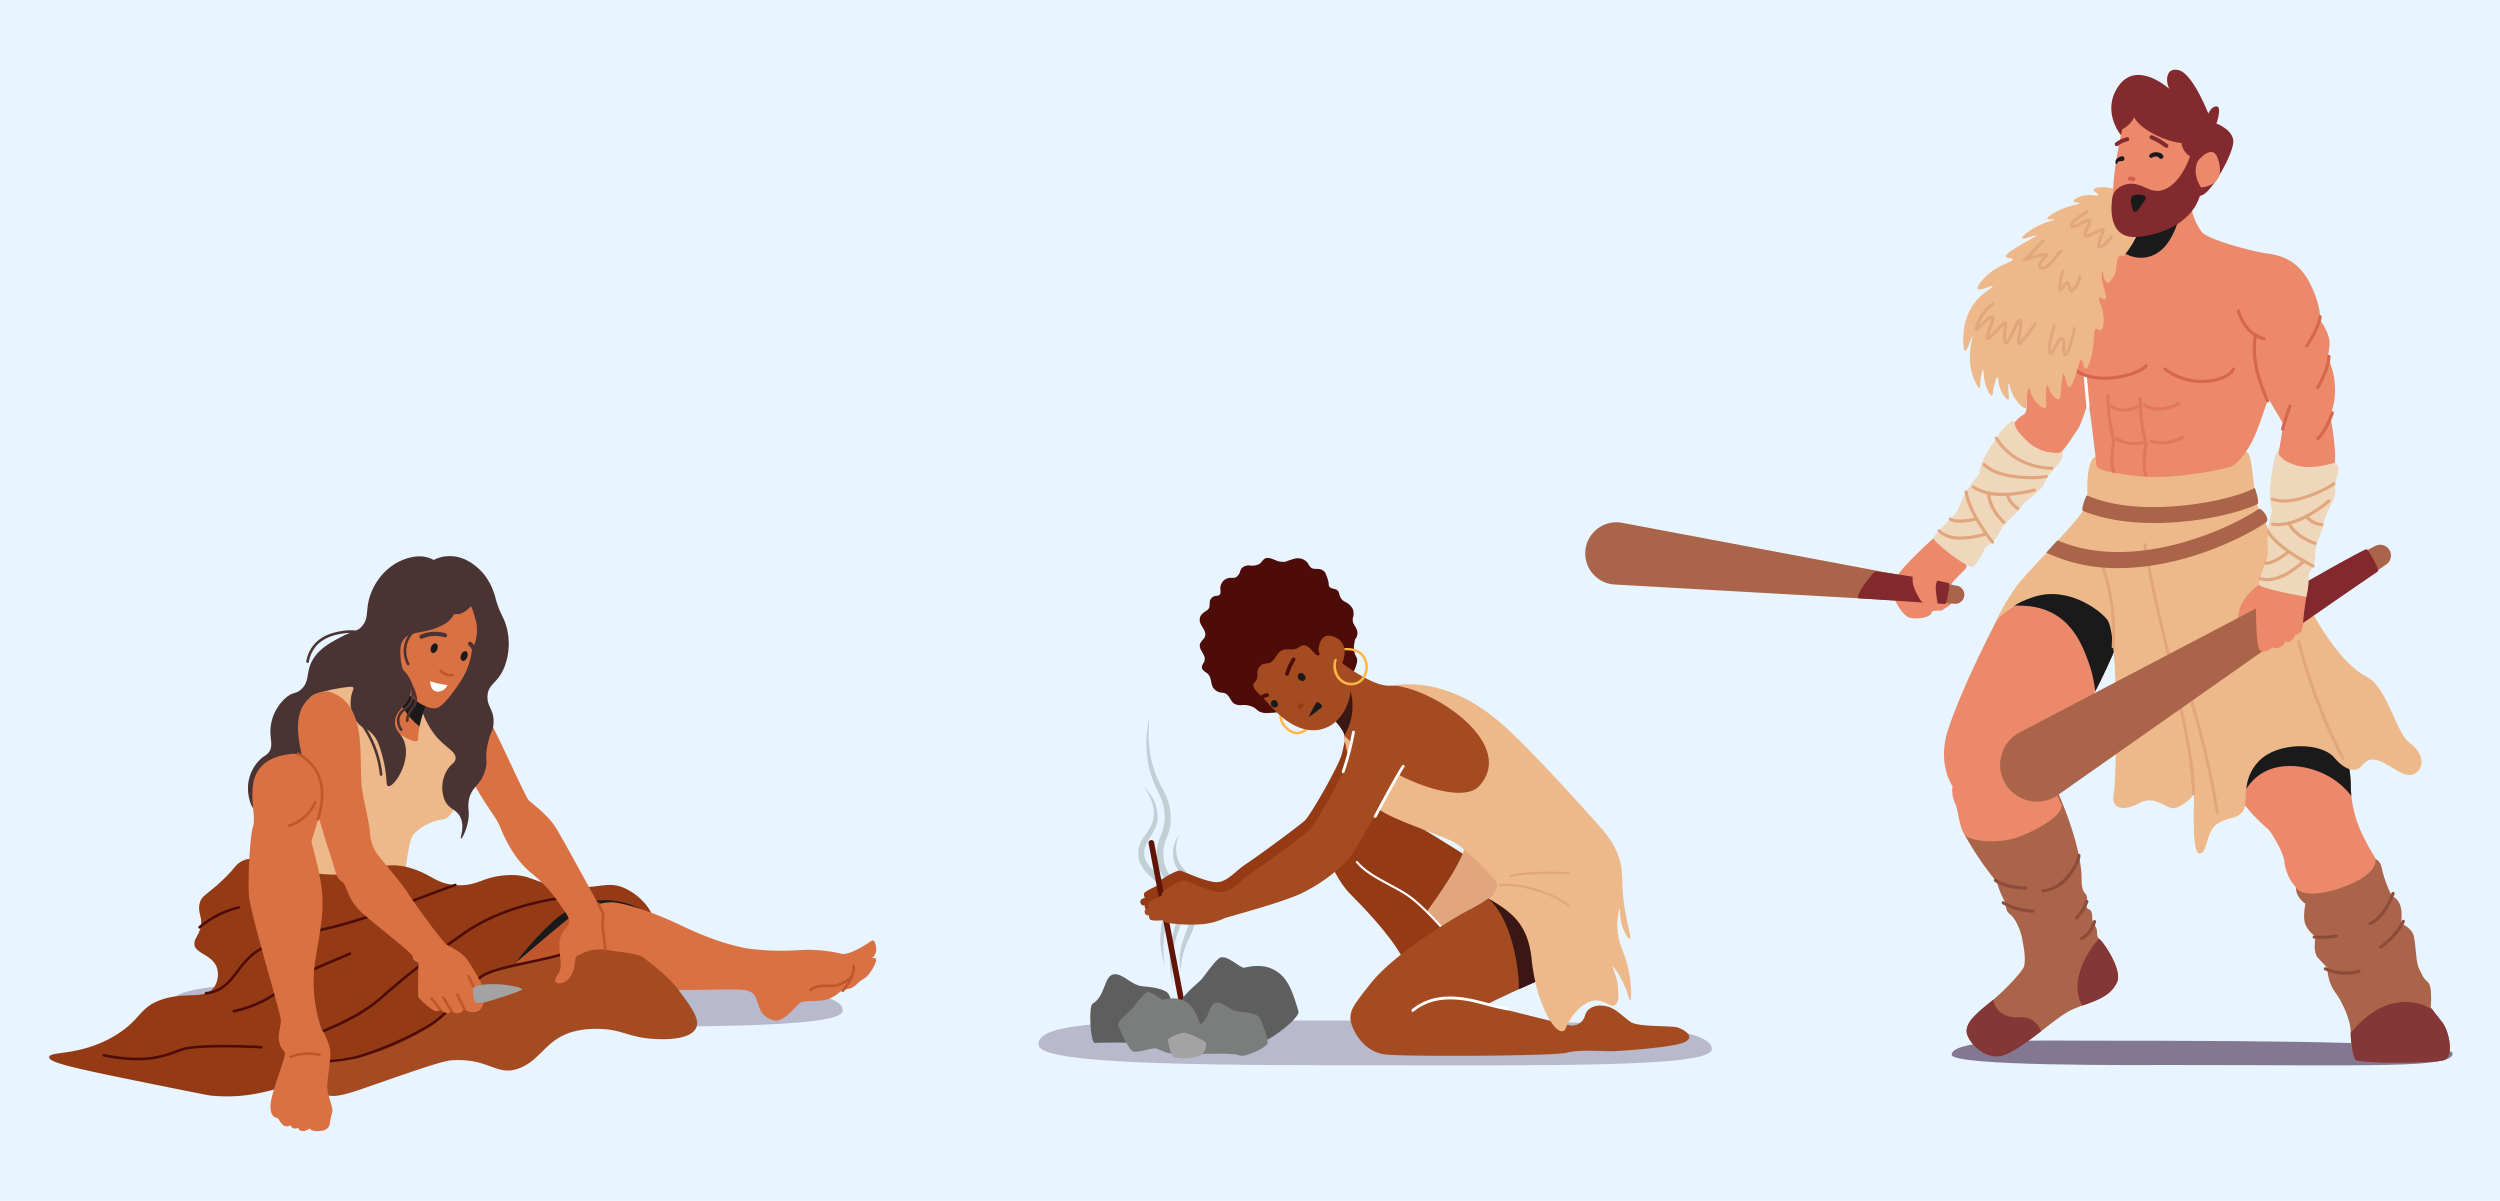<svg xmlns="http://www.w3.org/2000/svg" xmlns:xlink="http://www.w3.org/1999/xlink" width="610" height="293" viewBox="0 0 610 293">
  <defs>
    <clipPath id="clip-path">
      <rect id="Rectángulo_49388" data-name="Rectángulo 49388" width="586.459" height="259" fill="none"/>
    </clipPath>
    <clipPath id="clip-path-2">
      <rect id="Rectángulo_49387" data-name="Rectángulo 49387" width="627.614" height="259" fill="none"/>
    </clipPath>
    <clipPath id="clip-path-3">
      <rect id="Rectángulo_49384" data-name="Rectángulo 49384" width="18.93" height="20.138" fill="none"/>
    </clipPath>
    <clipPath id="clip-path-4">
      <rect id="Rectángulo_49385" data-name="Rectángulo 49385" width="164.285" height="10.942" fill="none"/>
    </clipPath>
    <clipPath id="clip-path-5">
      <rect id="Rectángulo_49386" data-name="Rectángulo 49386" width="164.286" height="10.942" fill="none"/>
    </clipPath>
  </defs>
  <g id="Grupo_172397" data-name="Grupo 172397" transform="translate(-810 -1069)">
    <rect id="Rectángulo_215657" data-name="Rectángulo 215657" width="610" height="293" transform="translate(810 1069)" fill="#e8f4ff"/>
    <g id="Grupo_170540" data-name="Grupo 170540" transform="translate(822 1086)">
      <g id="Grupo_170539" data-name="Grupo 170539" clip-path="url(#clip-path)">
        <g id="Grupo_170538" data-name="Grupo 170538" transform="translate(-41.155)">
          <g id="Grupo_170537" data-name="Grupo 170537" clip-path="url(#clip-path-2)">
            <path id="Trazado_211496" data-name="Trazado 211496" d="M1860.45,875.529c-.26,2.912,45.825,2.545,53.988,2.545,48.6,0,67.965.848,68.271-2.757.237-2.785-39.58-3.181-88.182-3.181-11.4,0-33.718-.636-34.078,3.393" transform="translate(-1355.097 -635.211)" fill="#837894"/>
            <path id="Trazado_211497" data-name="Trazado 211497" d="M2169.847,715.8c-.076,2.349,2.287,3.875,2.287,3.875s-.739,3.25,0,5.071a7.21,7.21,0,0,0,2.511,2.954s-.837,3.643.542,5.17,2.314,2.363,2.314,2.511a10.605,10.605,0,0,0,1.822,5.81c1.822,2.413,3.841,6.942,3.841,9.6s.542,5.958,1.182,6.942,19.694.985,21.861,0,.985-7.09-.738-9.207-2.758-3.594-2.758-3.594.443-5.071-.64-6.056-1.231-1.28-2.215-3.4-.69-7.139-1.625-8.764a5.25,5.25,0,0,0-2.807-2.167s.591-3.25-.394-5.022-1.674-1.526-1.674-1.526a27.426,27.426,0,0,1-2.462-6.45c-.443-2.659-1.706-2.856-2.281-2.905s-18.765,7.154-18.765,7.154" transform="translate(-1580.452 -516.156)" fill="#aa6449"/>
            <path id="Trazado_211498" data-name="Trazado 211498" d="M1871.47,657.7a74.854,74.854,0,0,0,8.054,11.915,22.988,22.988,0,0,0,1.645,4.234c.817,1.182.128,2.462,1.6,3.644s2.645,4.2,2.954,6.072.873,4.267.46,6.5c-.183.985-4.254,5.572-8,8.6-4.071,3.294-5.856,4.924-6.053,7.09s3.709,6.992,8.141,6.3,12.932-8.961,16.97-11.029,9.652-2.55,11.62-7.09c1.28-2.954-3.348-9.749-4.333-10.438s-.1-2.166-1.182-3.348.039-3.348-1.408-3.939.325-2.513-.857-3.817-.76-3.3-.985-5.538c-.907-9-5.963-19.707-5.963-19.707Z" transform="translate(-1363.124 -471.366)" fill="#aa6449"/>
            <path id="Trazado_211499" data-name="Trazado 211499" d="M1866.936,461.109c-3.086,5.68-9.782,19.466-12.408,27.738s1.161,13.612,1.161,13.612a7.126,7.126,0,0,0,.546,3.982c.919,1.576.991,6.812,2.859,8.2s8.564,1.863,13.16,0c8.174-3.314,10.611-6.608,9.972-7.8s-3.656-8.8-4.254-9.059,7.942-11.16,10.959-15.756,9.713-20.307,9.844-21.773-11.817-10.826-14.443-10.479-17.4,11.342-17.4,11.342" transform="translate(-1350.109 -327.591)" fill="#ec896b"/>
            <path id="Trazado_211500" data-name="Trazado 211500" d="M1817.9,419.012c-7.221,6.63-10.172,9.758-10.5,12.384s2.364,7.287,4.464,7.615,4.79-.277,5-1.247,2.291-.286,2.882-.832,1.378-.678,2.1-1.6.853-4,0-4.267,2.823-3.414,3.348-4.07.394-2.626-2.889-5.252-4.4-2.734-4.4-2.734" transform="translate(-1316.434 -305.196)" fill="#ec896b"/>
            <path id="Trazado_211501" data-name="Trazado 211501" d="M1863.516,315.192a13.257,13.257,0,0,0-4.1,4.584,25.8,25.8,0,0,0-3.316,5.615c-.821,2.367-.637,2.815-.637,2.815a27.637,27.637,0,0,0-4.189,6.146,36.033,36.033,0,0,1-1.754,3.74s-5.112,4.824-5.265,5.766,8.306,7.5,9.7,7.062a21.649,21.649,0,0,0,2.652-4.217c.494-1.362,2.03-.931,3.68-4.141s3.659-3.788,5.069-6.023,5.355-4.007,6.087-6.415,5.207-5.065,4.106-7.428-12.034-7.5-12.034-7.5" transform="translate(-1343.3 -229.577)" fill="#eed7bb"/>
            <path id="Trazado_211502" data-name="Trazado 211502" d="M1913.07,337.728c-1,0-9.246-.228-13.721-7.517a.385.385,0,1,1,.657-.4c4.5,7.336,13.048,7.151,13.137,7.149a.385.385,0,0,1,.025.77h-.1" transform="translate(-1383.389 -240.089)" fill="#e1a67d"/>
            <path id="Trazado_211503" data-name="Trazado 211503" d="M1900.016,357.2c-3.674,0-8.986-.613-11.678-3.32a.385.385,0,0,1,.547-.543c3.769,3.791,13.591,3.16,14.66,2.858a.385.385,0,0,1,.6.261.4.4,0,0,1-.228.422,16.253,16.253,0,0,1-3.9.323m3.365-.631h0Zm0,0h0m0,0h0Z" transform="translate(-1375.329 -257.275)" fill="#e1a67d"/>
            <path id="Trazado_211504" data-name="Trazado 211504" d="M1886.151,376.051a13.091,13.091,0,0,1-7.411-1.86.385.385,0,1,1,.431-.638c5.047,3.411,14.454.7,14.548.677a.385.385,0,0,1,.217.739,31.028,31.028,0,0,1-5.541.982q-1.17.1-2.245.1" transform="translate(-1368.295 -272.037)" fill="#e1a67d"/>
            <path id="Trazado_211505" data-name="Trazado 211505" d="M1896.4,386.834a.383.383,0,0,1-.269-.109c-3.958-3.852-3.826-7.308-3.819-7.454a.385.385,0,0,1,.769.04c0,.031-.1,3.271,3.587,6.862a.385.385,0,0,1-.269.661" transform="translate(-1378.304 -275.984)" fill="#e1a67d"/>
            <path id="Trazado_211506" data-name="Trazado 211506" d="M1911.964,384.2a.385.385,0,0,1-.215-.066,5.981,5.981,0,0,1-2.76-3.7.385.385,0,0,1,.762-.114,5.345,5.345,0,0,0,2.428,3.171.385.385,0,0,1-.216.7" transform="translate(-1390.449 -276.776)" fill="#e1a67d"/>
            <path id="Trazado_211507" data-name="Trazado 211507" d="M1878.89,390.83a.385.385,0,0,1-.3-.141c-.236-.287-5.779-7.1-6.513-12.439a.385.385,0,0,1,.764-.105c.7,5.125,6.289,11.987,6.345,12.056a.385.385,0,0,1-.3.629" transform="translate(-1363.565 -275.187)" fill="#e1a67d"/>
            <path id="Trazado_211508" data-name="Trazado 211508" d="M1860.588,403.32a4.774,4.774,0,0,1-2.533-.548.385.385,0,0,1,.423-.643c1.311.862,4.851.193,6.1-.137a.385.385,0,0,1,.2.745,18.9,18.9,0,0,1-4.192.584" transform="translate(-1353.226 -292.789)" fill="#e1a67d"/>
            <path id="Trazado_211509" data-name="Trazado 211509" d="M1853.531,415.41a7.631,7.631,0,0,1-5.576-1.856.385.385,0,1,1,.542-.547c3.276,3.247,11.023.64,11.1.613a.385.385,0,0,1,.25.728,22.671,22.671,0,0,1-4.526.963,17.147,17.147,0,0,1-1.791.1" transform="translate(-1345.913 -300.74)" fill="#e1a67d"/>
            <path id="Trazado_211510" data-name="Trazado 211510" d="M1621.82,422.026l-81.483-15.319a7.6,7.6,0,0,0-8.967,6.748h0a7.6,7.6,0,0,0,7.135,8.3l82.676,4.672a2.226,2.226,0,1,0,.64-4.4" transform="translate(-1115.379 -296.136)" fill="#aa6449"/>
            <path id="Trazado_211511" data-name="Trazado 211511" d="M1776.447,457.363c-.393-1.5,3.675-6.279,4.089-6.5s17.857,2.494,18.08,2.845-.483,5.132-1.007,5.056-21.162-1.4-21.162-1.4" transform="translate(-1293.893 -328.382)" fill="#83282c"/>
            <path id="Trazado_211512" data-name="Trazado 211512" d="M1827.454,440.1c-3.612,3.612-1.707,6.7-.591,8.8s4,3.545,4.464,2.757-.262-2.56-.328-5.186,3.217-4.989,3.545-5.646-5.711-2.1-7.09-.722" transform="translate(-1329.534 -320.137)" fill="#ec896b"/>
            <path id="Trazado_211513" data-name="Trazado 211513" d="M2117.737,595.392a44.3,44.3,0,0,0,7.134,7.878c.824.525,4.106,6.04,4.172,8.141a11.554,11.554,0,0,0,3.5,6.958c1.687,1.313,6.545,1.05,12.453-1.444s6.795-5.383,6.089-6.7a57.224,57.224,0,0,1-3.332-6.171,28.151,28.151,0,0,1-2.494-11.072c.014-4.118-1.437-11.515-3.77-13.612s-9.7-8.7-16.618-3.171-7.134,19.189-7.134,19.189" transform="translate(-1542.498 -418.117)" fill="#ec896b"/>
            <path id="Trazado_211514" data-name="Trazado 211514" d="M2145.259,592.991c.014-4.118-1.437-11.515-3.77-13.612-1.668-1.5-5.913-5.308-10.729-5.327a21.109,21.109,0,0,0-6.137,2.37c-6.675,5.66-6.887,18.976-6.887,18.976.191.255.382.5.57.747,1-1.97,2.563-4.912,5.812-6.655,5.065-2.718,12.1-1.37,16.806,1.707a18.473,18.473,0,0,1,4.463,4.145,22.285,22.285,0,0,1-.13-2.35" transform="translate(-1542.498 -418.123)" fill="#1a1a1a"/>
            <path id="Trazado_211515" data-name="Trazado 211515" d="M1943.863,467.265c-2.511-5.361-7.393-9.738-13.226-10.943a17.027,17.027,0,0,0-3.836-.335c-3.01,1.82-7.171,4.739-10.168,6.894,2.776-.017,6.916.064,10.754,2.7,4.382,3.007,6.177,7.841,7.287,10.832a30.211,30.211,0,0,1,1.733,7.418c2.509-4.746,5.911-12.535,7.455-16.563" transform="translate(-1396.02 -332.123)" fill="#1a1a1a"/>
            <path id="Trazado_211516" data-name="Trazado 211516" d="M1926.093,426.439c-.937,4.577,2.743,4.45,6.449,2.481s6.5,1.846,8.451,1.317,4.231-2.5,4.568-3.483-.768,14.377,1.36,14.574,1.537-5.575,4.491-7.317,4.53-.954,6.105-2.924-.7-7.555,3.984-12.345,15.251-4.527,18.337-.85,5.515,3.348,6.5,2.3,1.772-2.435,4.6-1.447,6.171,4.533,8.6,3.088,2.232-4.924-1.248-7.484-5.383-13.458-10.438-16.084-9.257-8.994-11.554-12.6-12.475-23.453-14.542-27.466-1.434-14.982-3.474-14.864-34.359.48-36.663,1.185-2.173,8.737-1.845,10.876-12.473,14.729-16.412,19.413-7.142,12.143-7.142,12.143,1.418-5.444,10.464-8.283c8.892-2.789,17.049,4.149,18,5.945,2.6,4.9,2.083,38.538,1.408,41.832" transform="translate(-1381.148 -250.069)" fill="#eeb98a"/>
            <path id="Trazado_211517" data-name="Trazado 211517" d="M1995.274,459.216l-.039,0a.386.386,0,0,1-.345-.422c.011-.111,1.063-11.2-3.437-21.6a.385.385,0,1,1,.707-.306c4.582,10.589,3.508,21.867,3.5,21.979a.386.386,0,0,1-.383.347" transform="translate(-1450.493 -318.048)" fill="#e1a67d"/>
            <path id="Trazado_211518" data-name="Trazado 211518" d="M2044.974,486.864a.386.386,0,0,1-.385-.373c-.31-9.629-3.186-21.555-6.23-34.181-2.141-8.877-4.354-18.057-5.651-26.54a.386.386,0,1,1,.762-.117c1.292,8.451,3.5,17.614,5.638,26.477,3.054,12.666,5.939,24.629,6.251,34.337a.386.386,0,0,1-.373.4Z" transform="translate(-1480.562 -309.794)" fill="#e1a67d"/>
            <path id="Trazado_211519" data-name="Trazado 211519" d="M1995.424,384.25c-6.112,0-12.283-.825-17.448-2.976-.506-.211.76-3.872,1.045-3.747,13.424,5.9,35.64,1.25,40.871-1.854.093-.055,1.34,3.678.665,3.993-4.9,2.283-14.933,4.583-25.133,4.583" transform="translate(-1440.614 -273.629)" fill="#aa6449"/>
            <path id="Trazado_211520" data-name="Trazado 211520" d="M1963.1,408.957a40.509,40.509,0,0,1-17.621-3.773c-.027-.012,2.721-3.009,2.75-3,18.965,8.139,42.907-3.336,49.015-7.647.664-.468,3.115,2.448,1.752,3.355-5.941,3.957-20.57,11.06-35.9,11.06" transform="translate(-1417.032 -287.336)" fill="#aa6449"/>
            <path id="Trazado_211521" data-name="Trazado 211521" d="M2077.374,581.936a.386.386,0,0,1-.381-.328,206.275,206.275,0,0,0-7.73-31.643.386.386,0,1,1,.729-.252,207.129,207.129,0,0,1,7.763,31.781.386.386,0,0,1-.382.443" transform="translate(-1507.176 -400.205)" fill="#e1a67d"/>
            <path id="Trazado_211522" data-name="Trazado 211522" d="M2181.953,541.638a.385.385,0,0,1-.337-.2,135.342,135.342,0,0,1-10.783-28.466.386.386,0,0,1,.746-.2,134.608,134.608,0,0,0,10.71,28.287.386.386,0,0,1-.336.574" transform="translate(-1581.162 -373.282)" fill="#e1a67d"/>
            <path id="Trazado_211523" data-name="Trazado 211523" d="M2122.872,462.672c-3.479,2.429-4.661,5.1-4.989,6.981a10.213,10.213,0,0,0,0,3.457l11.16-6.63Z" transform="translate(-1542.498 -336.997)" fill="#ec896b"/>
            <path id="Trazado_211524" data-name="Trazado 211524" d="M1995.406,427.1l-86.623,45.427A8.963,8.963,0,1,0,1918.1,487.8l79.938-56.153a2.625,2.625,0,1,0-2.629-4.545" transform="translate(-1386.803 -310.829)" fill="#aa6449"/>
            <path id="Trazado_211525" data-name="Trazado 211525" d="M2164.423,450.331c-1.462-1.1-1.192-8.5-.974-9.012s18.352-10.755,18.814-10.592,3.308,5.1,2.767,5.417-20.607,14.188-20.607,14.188" transform="translate(-1575.667 -313.727)" fill="#83282c"/>
            <path id="Trazado_211526" data-name="Trazado 211526" d="M2164.061,360.639s-7.851,4-15.335-.917" transform="translate(-1565.069 -262.011)" fill="#514a28"/>
            <path id="Trazado_211527" data-name="Trazado 211527" d="M2133.823,468.843c.066,4.661.2,8.534.854,9.65s2.658-.033,2.921-.361.755.361,2.035-.2a2.1,2.1,0,0,0,1.346-1.674s.2.722,1.083.328a3.25,3.25,0,0,0,1.346-1.674,2.3,2.3,0,0,0,1.28-.657c.591-.591.658-3.052.854-4.606.262-2.09.991-6.74.991-6.74l-11.069-.24Z" transform="translate(-1554.214 -336.997)" fill="#ec896b"/>
            <path id="Trazado_211528" data-name="Trazado 211528" d="M2141.6,339.209a13.273,13.273,0,0,0-1.767,5.9,25.833,25.833,0,0,0-.619,6.5c.263,2.495.619,2.823.619,2.823a27.667,27.667,0,0,0-1.185,7.353,36.03,36.03,0,0,1,0,4.136s-2.322,5.909-2.06,6.827,11.52,3.008,11.534,2.915a25.806,25.806,0,0,0,.612-4.95c-.131-1.444,1.444-1.707,1.575-5.317s1.707-4.989,2.035-7.615,3.151-5.908,2.79-8.4,2-4.792,0-6.466-13.534-3.7-13.534-3.7" transform="translate(-1556.212 -247.07)" fill="#eed7bb"/>
            <path id="Trazado_211529" data-name="Trazado 211529" d="M2150.482,375.4a8.526,8.526,0,0,1-2.923-.467.386.386,0,1,1,.264-.725c5.029,1.835,13.664-2.913,14.5-3.642a.382.382,0,0,1,.117-.124.387.387,0,0,1,.536.107.4.4,0,0,1-.028.48c-.4.506-7.023,4.371-12.47,4.371m11.856-4.423h0m0,0h0Zm0,0Z" transform="translate(-1564.035 -269.773)" fill="#e1a67d"/>
            <path id="Trazado_211530" data-name="Trazado 211530" d="M2148.883,392.559a8.942,8.942,0,0,1-1.39-.106.386.386,0,0,1,.119-.762c6.025.947,13.4-5.506,13.477-5.571a.385.385,0,1,1,.51.578,31.035,31.035,0,0,1-4.605,3.246,16.674,16.674,0,0,1-8.111,2.615" transform="translate(-1563.934 -281.168)" fill="#e1a67d"/>
            <path id="Trazado_211531" data-name="Trazado 211531" d="M2168.719,411.627a.38.38,0,0,1-.126-.021c-5.226-1.809-6.576-5-6.63-5.133a.386.386,0,1,1,.714-.291c.012.029,1.3,3.009,6.168,4.7a.386.386,0,0,1-.126.75" transform="translate(-1574.689 -295.675)" fill="#e1a67d"/>
            <path id="Trazado_211532" data-name="Trazado 211532" d="M2181.7,402.622a.364.364,0,0,1-.06,0,5.989,5.989,0,0,1-4.073-2.177.386.386,0,0,1,.642-.428,5.353,5.353,0,0,0,3.549,1.842.386.386,0,0,1-.058.767" transform="translate(-1586.031 -291.233)" fill="#e1a67d"/>
            <path id="Trazado_211533" data-name="Trazado 211533" d="M2154.539,422.7a.386.386,0,0,1-.167-.038c-.336-.16-8.257-3.981-11.193-8.507a.386.386,0,0,1,.647-.419c2.817,4.343,10.8,8.192,10.878,8.231a.386.386,0,0,1-.166.734" transform="translate(-1560.984 -301.221)" fill="#e1a67d"/>
            <path id="Trazado_211534" data-name="Trazado 211534" d="M2141.33,435.051a2.329,2.329,0,0,1-.338-.023.386.386,0,0,1,.11-.763c1.55.223,4.479-1.887,5.475-2.72a.386.386,0,0,1,.5.592c-.149.125-3.511,2.915-5.743,2.915" transform="translate(-1559.195 -314.259)" fill="#e1a67d"/>
            <path id="Trazado_211535" data-name="Trazado 211535" d="M2138.22,445.332a5.618,5.618,0,0,1-1.9-.318.386.386,0,1,1,.259-.727c4.352,1.551,10.264-4.106,10.324-4.163a.385.385,0,1,1,.536.554,22.7,22.7,0,0,1-3.693,2.8,11,11,0,0,1-5.525,1.857" transform="translate(-1555.846 -320.495)" fill="#e1a67d"/>
            <path id="Trazado_211536" data-name="Trazado 211536" d="M1960.005,104.859c-.3,6.105,1.378,9.059,2.757,11.029s12.8,4.924,15.854,5.317,7.484,1.379,10.438,6.991,2.659,9.355,2.659,9.355,2.659,3.348,2.265,6.3l-.394,2.954a15.756,15.756,0,0,1,1.674,6.105,17.067,17.067,0,0,1-1.083,7.878,82.19,82.19,0,0,1,1.178,8.961l0,2.462s-5.121,1.871-9.158.788-4.628-2.954-4.628-2.954l1.182-7.189s-3.446-5.81-3.643-6.105-2.265,7.287-4.333,10.93-3.84,5.2-5.12,5.655-13.786,3.207-22.452,2.223-10.044-1.969-10.044-2.363-1.674-14.673-1.969-15.263-1.379,4.431-2.757,6.4-3.446,5.416-4.333,5.515a10.362,10.362,0,0,1-8.107-3.065c-3.545-3.348-2.7-4.486-2.7-4.486a7.6,7.6,0,0,1,2.14-1.8c1.378-.788,0-5.613.689-10.635s5.515-21.369,11.521-23.043,13.983-6.358,14.475-8.595.492-12.525.689-12.8,13.2-.567,13.2-.567" transform="translate(-1396.437 -76.376)" fill="#ec896b"/>
            <path id="Trazado_211537" data-name="Trazado 211537" d="M1980.108,281.44a.386.386,0,0,1-.384-.35c-.454-4.871-.665-7.568-.667-7.6a.386.386,0,0,1,.769-.06c0,.027.212,2.719.666,7.583a.386.386,0,0,1-.348.42l-.036,0" transform="translate(-1441.486 -198.903)" fill="#fff"/>
            <path id="Trazado_211538" data-name="Trazado 211538" d="M2025.743,118.332c3.557-5.49,3.419-12.5,3.351-13.307l-.176,0c-1.087.655-7.207,6.252-11.58,10.3a23.345,23.345,0,0,1-.294,3.019c-.157.716-1.084,1.683-2.465,2.721,3.313,2.185,8.145,1.925,11.163-2.734" transform="translate(-1467.361 -76.497)" fill="#1a1a1a"/>
            <path id="Trazado_211539" data-name="Trazado 211539" d="M1976.234,268.337c-3.436,0-6.216-.918-7.9-2.629a.386.386,0,0,1,.549-.542c2.309,2.34,6.274,2.489,8.435,2.37,4.075-.225,7.829-1.665,8.779-2.868a.386.386,0,1,1,.605.478c-1.224,1.55-5.327,2.939-9.342,3.16q-.572.032-1.122.031" transform="translate(-1433.592 -192.669)" fill="#d6664c"/>
            <path id="Trazado_211540" data-name="Trazado 211540" d="M2060.142,271.28a15,15,0,0,1-9.2-3.116.386.386,0,1,1,.467-.614,14.348,14.348,0,0,0,12.286,2.514c1.923-.519,3.409-1.443,3.789-2.355a.386.386,0,1,1,.712.3c-.474,1.141-2.121,2.216-4.3,2.8a14.716,14.716,0,0,1-3.758.472" transform="translate(-1493.738 -194.818)" fill="#d6664c"/>
            <path id="Trazado_211541" data-name="Trazado 211541" d="M1910.342,107.272a6.284,6.284,0,0,0-2.966-1.385c-2.124-.551-4.521-.338-4.657.277-.107.483,1.224,1.026,1.093,1.357-.146.368-1.769-.342-3.76.141-1.208.293-2.335.972-2.261,1.327s1.425.264,1.447.492c.028.294-2.2.48-4.646,1.561-1.709.756-3.357,1.876-3.212,2.25.133.343,1.732-.045,1.769.12.044.2-2.37.619-4.875,2.039-1.65.935-3.208,2.231-3.035,2.558.225.425,3.31-.878,3.4-.658.072.175-1.842,1.14-4.634,2.845-1.9,1.159-2.85,1.835-2.72,2.283.146.505,1.549.315,1.63.7.112.535-2.519,1.093-5.033,2.917-2.154,1.563-3.832,3.772-3.45,4.307.431.6,3.4-1.01,3.6-.645.168.312-2.1,1.3-3.985,3.481a14.087,14.087,0,0,0-3.139,8.473c-.117,1.672.012,3.719.435,3.78.572.082,1.471-3.5,1.713-3.437.218.057-.82,2.87-.523,6.281.314,3.6,1.98,6.325,2.343,6.228.217-.058-.021-1.134.412-3.18.07-.332.268-1.267.43-1.254.2.016.024,1.5.515,3.341.415,1.553,1.231,3.062,1.625,2.972.285-.065.163-.925.628-2.721.171-.662.452-1.745.709-1.729.316.02.111,1.671,1.045,3.525.529,1.05,1.349,2.018,1.649,1.888.17-.074.109-.473.016-2.417-.063-1.312-.056-1.566.008-1.579.152-.031.362,1.384,1.137,2.89.954,1.852,2.558,3.441,3.092,3.17.285-.145.069-.719.212-2.4.036-.426.2-2.4.559-2.43.276-.02.308,1.17,1.114,2.494.866,1.421,2.372,2.58,2.906,2.269.348-.2.059-.9.1-3,0-.239.06-2.513.369-2.541.2-.018.231.925.951,1.989.434.642,1.344,1.659,1.875,1.459.373-.14.356-.806.553-3.072.241-2.783.382-3.111.507-3.124.4-.042.734,3.235,1.507,3.26.1,0,.455-.039,1.3-2.38.946-2.634,1.125-4.334,1.527-4.338.454,0,.573,2.163,1.135,2.2.7.044,1.43-3.216,1.461-3.355.775-3.508.3-6.157,1.122-6.389.409-.116.669.5,1.061.368.79-.27,1.081-3.246.149-5.862-.3-.829-.759-1.752-.456-2,.322-.268,1.14.53,1.513.25.168-.126.234-.461-.485-3.043a9.177,9.177,0,0,1-.46-1.956,3.975,3.975,0,0,1,.29-2.1,6.243,6.243,0,0,0,.264,1.942c.171.46.58,1.292.9,1.245a4.617,4.617,0,0,0,2.033-3.334c.366-4.052,1.094-3.4,1.626-3.266s3.381-4.214,4.021-6.469c.48-1.69-.838-6.125-3.452-8.606" transform="translate(-1362.682 -76.894)" fill="#eeb98a"/>
            <path id="Trazado_211542" data-name="Trazado 211542" d="M1973.916,135.669a.567.567,0,0,1-.139-.016.578.578,0,0,1-.434-.566,10.013,10.013,0,0,1,.787-2.927c.079-.221.157-.436.221-.624-.287.125-.653.3-.954.452-1.765.864-2.867,1.359-3.276.7-.349-.564.073-1.353.522-2.188a4.641,4.641,0,0,0,.571-1.346,8.089,8.089,0,0,0-1.516.7c-1.069.577-1.754.921-2.255.833a.747.747,0,0,1-.674-.606c-.2-1.148,2.408-2.807,3.979-3.693a.386.386,0,1,1,.379.671c-2.846,1.607-3.549,2.583-3.595,2.858a.325.325,0,0,0,.045.011,5.541,5.541,0,0,0,1.755-.752c1.1-.591,1.791-.943,2.26-.743a.619.619,0,0,1,.356.414,3.165,3.165,0,0,1-.625,2.016,4.276,4.276,0,0,0-.563,1.358h.005a9.9,9.9,0,0,0,2.294-.926c1.3-.638,1.732-.828,2.044-.585a.462.462,0,0,1,.161.473,12.234,12.234,0,0,1-.407,1.238,14.954,14.954,0,0,0-.731,2.425,7.768,7.768,0,0,0,2.377-2.127.386.386,0,1,1,.665.39c-.448.764-2.333,2.56-3.252,2.56m-6.387-5.716h0Z" transform="translate(-1432.529 -92.021)" fill="#e1a67d"/>
            <path id="Trazado_211543" data-name="Trazado 211543" d="M1928.015,159.954a1.5,1.5,0,0,1-.292-.029.949.949,0,0,1-.782-.589c-.252-.694.418-1.608,1.253-2.643l.025-.031c-.926.19-2.611.622-4.145,1.052l-1.355.38.971-1.018c.027-.028,2.668-2.8,4.074-4.355a.386.386,0,1,1,.573.517c-.875.971-2.225,2.406-3.132,3.364,3.756-1.015,3.9-.847,4.068-.655.265.306.032.6-.479,1.23-.343.425-1.252,1.555-1.129,1.9.013.036.094.073.208.1.927.185,2.254-1.521,3.135-2.649a5.693,5.693,0,0,1,1.3-1.408.386.386,0,1,1,.364.68,7.067,7.067,0,0,0-1.053,1.2c-1.036,1.329-2.309,2.96-3.6,2.96" transform="translate(-1400.453 -111.145)" fill="#e1a67d"/>
            <path id="Trazado_211544" data-name="Trazado 211544" d="M1959.382,185.463a.622.622,0,0,1-.578-.405,5.026,5.026,0,0,1-.228-.768,4.173,4.173,0,0,0-.244-.786,2.717,2.717,0,0,0-.543.7c-.219.359-.676,1.106-1.22.853-1.053-.489.363-4.794.378-4.837a.386.386,0,1,1,.732.243,13.659,13.659,0,0,0-.737,3.625c.053-.074.116-.168.19-.288.361-.59.809-1.182,1.332-1.1.541.084.7.754.862,1.4.046.189.093.383.145.533a6.136,6.136,0,0,0,1.623-3.11.386.386,0,1,1,.76.133c-.268,1.533-1.5,3.689-2.39,3.794a.677.677,0,0,1-.08,0m-2.4-1.021h0Z" transform="translate(-1424.825 -131.078)" fill="#e1a67d"/>
            <path id="Trazado_211545" data-name="Trazado 211545" d="M1891.994,219.356a.458.458,0,0,1-.293-.1c-.326-.267-.257-.8.011-2.457a17.139,17.139,0,0,0,.311-2.877c-.273.482-.643,1.293-.936,1.936-1.057,2.318-1.557,3.28-2.17,3.28h-.03a.648.648,0,0,1-.465-.234c-.455-.527-.354-1.983-.176-3.831.016-.167.033-.342.047-.5-.342.328-.8.8-1.167,1.19-1.859,1.942-2.429,2.454-2.9,2.34a.492.492,0,0,1-.357-.342c-.14-.458.156-1.3.692-2.735a15.494,15.494,0,0,0,.688-2.126,15.741,15.741,0,0,0-2.075,1.734c-1.11,1.032-1.355,1.248-1.69,1.114a.443.443,0,0,1-.274-.4,10.76,10.76,0,0,1,4.284-6.413.386.386,0,1,1,.4.661,10.463,10.463,0,0,0-3.671,4.869c.142-.13.29-.268.427-.4,1.388-1.292,2.271-2.073,2.875-2a.539.539,0,0,1,.4.258c.26.425.017,1.191-.644,2.969-.208.56-.492,1.324-.617,1.816.509-.423,1.349-1.3,1.9-1.88,1.549-1.617,1.854-1.895,2.226-1.773a.437.437,0,0,1,.3.363,7.819,7.819,0,0,1-.077,1.333,13,13,0,0,0-.065,3.145,16.825,16.825,0,0,0,1.435-2.755c.944-2.069,1.291-2.781,1.826-2.749a.545.545,0,0,1,.483.439,10.466,10.466,0,0,1-.22,3.694c-.073.448-.162,1-.2,1.395a22.737,22.737,0,0,0,3.28-4.371.386.386,0,0,1,.738.227c-.26.845-3.286,4.9-4.138,5.161a.546.546,0,0,1-.158.024m-10.016-4.074h0Z" transform="translate(-1370.217 -152.136)" fill="#e1a67d"/>
            <path id="Trazado_211546" data-name="Trazado 211546" d="M1951.163,236.586a.571.571,0,0,1-.346-.118c-.5-.381-.475-1.313-.444-2.3a4.836,4.836,0,0,0-.078-1.47c-.437.136-1.021,1.307-1.372,2.011-.5,1-.782,1.533-1.2,1.624a.543.543,0,0,1-.461-.111c-.91-.73.041-5.062.862-7.178a.386.386,0,1,1,.719.279,16.656,16.656,0,0,0-1.162,6.066c.164-.255.379-.685.549-1.025.55-1.1,1.12-2.246,1.89-2.422a.722.722,0,0,1,.647.136c.43.354.4,1.169.373,2.114a6.813,6.813,0,0,0,.059,1.516,23.743,23.743,0,0,0,1.775-5.93.386.386,0,1,1,.763.111c-.008.06-1.174,6.167-2.354,6.653a.594.594,0,0,1-.225.045m-3.4-.952h0Z" transform="translate(-1418.062 -166.65)" fill="#e1a67d"/>
            <path id="Trazado_211547" data-name="Trazado 211547" d="M2123.236,222.751a.378.378,0,0,1-.058,0c-.189-.028-4.662-.765-6.549-7.032a.386.386,0,1,1,.739-.222c1.747,5.8,5.883,6.485,5.924,6.492a.386.386,0,0,1-.056.767" transform="translate(-1541.679 -156.758)" fill="#d6664c"/>
            <path id="Trazado_211548" data-name="Trazado 211548" d="M2178.385,228.431a.386.386,0,0,1-.315-.608c.028-.039,2.775-3.966,3.2-6.911a.386.386,0,1,1,.763.111c-.456,3.129-3.219,7.078-3.337,7.244a.384.384,0,0,1-.315.164" transform="translate(-1586.392 -160.665)" fill="#d6664c"/>
            <path id="Trazado_211549" data-name="Trazado 211549" d="M2188.294,264.565a.386.386,0,0,1-.332-.583c.026-.043,2.566-4.355,2.671-7.426a.386.386,0,0,1,.385-.373h.014a.386.386,0,0,1,.373.4c-.112,3.27-2.67,7.611-2.778,7.794a.387.387,0,0,1-.332.189" transform="translate(-1593.609 -186.596)" fill="#d6664c"/>
            <path id="Trazado_211550" data-name="Trazado 211550" d="M2188.295,313.984a.385.385,0,0,1-.245-.683c.016-.014,1.793-1.535,3.433-6.1a.386.386,0,1,1,.726.26c-1.722,4.8-3.59,6.37-3.669,6.434a.381.381,0,0,1-.244.088" transform="translate(-1593.608 -223.571)" fill="#d6664c"/>
            <path id="Trazado_211551" data-name="Trazado 211551" d="M2156.743,307.011a.4.4,0,0,1-.1-.013.386.386,0,0,1-.273-.472c.688-2.584,1.807-5.675,1.819-5.706a.386.386,0,0,1,.725.263c-.011.031-1.119,3.091-1.8,5.642a.385.385,0,0,1-.373.286" transform="translate(-1570.627 -218.924)" fill="#d6664c"/>
            <path id="Trazado_211552" data-name="Trazado 211552" d="M2134.575,253.722a.385.385,0,0,1-.354-.232c-3.575-8.211-3.48-12.233-3.014-16.285a.385.385,0,1,1,.766.088c-.453,3.939-.544,7.853,2.955,15.889a.385.385,0,0,1-.2.507.379.379,0,0,1-.153.032" transform="translate(-1552.14 -172.524)" fill="#d6664c"/>
            <g id="Grupo_170530" data-name="Grupo 170530" transform="translate(543.15 79.138)" opacity="0.51">
              <g id="Grupo_170529" data-name="Grupo 170529">
                <g id="Grupo_170528" data-name="Grupo 170528" clip-path="url(#clip-path-3)">
                  <path id="Trazado_211553" data-name="Trazado 211553" d="M2001.377,310.7a.386.386,0,0,1-.351-.225c-.858-1.866-.383-5.318-.129-7.173.054-.4.111-.806.114-.947a13.531,13.531,0,0,1-.828-3.382,38.542,38.542,0,0,1-.571-7.247.386.386,0,0,1,.771.02,35.8,35.8,0,0,0,1.268,10.2c.19.149.146.469.01,1.458-.227,1.65-.7,5.084.065,6.746a.386.386,0,0,1-.35.547m-.356-8.328a.367.367,0,0,0,.169.2.517.517,0,0,1-.169-.2m.659-.361h0Z" transform="translate(-1999.602 -291.347)" fill="#d6664c"/>
                  <path id="Trazado_211554" data-name="Trazado 211554" d="M2030.3,313.6a.386.386,0,0,1-.351-.225c-.857-1.866-.383-5.318-.129-7.172.055-.4.111-.807.114-.949a13.525,13.525,0,0,1-.828-3.382,38.585,38.585,0,0,1-.572-7.247.378.378,0,0,1,.4-.376.386.386,0,0,1,.376.4,35.832,35.832,0,0,0,1.268,10.2c.19.148.146.468.01,1.459-.227,1.65-.7,5.083.065,6.745a.386.386,0,0,1-.35.547m-.356-8.328a.366.366,0,0,0,.17.206.517.517,0,0,1-.17-.206m.659-.361h0Z" transform="translate(-2020.672 -293.459)" fill="#d6664c"/>
                  <path id="Trazado_211555" data-name="Trazado 211555" d="M2005.779,302.388a5.633,5.633,0,0,1-3.427-1.128.386.386,0,0,1,.46-.619c2.715,2.017,5.91.246,5.942.228a.386.386,0,0,1,.381.671,7.4,7.4,0,0,1-3.355.848" transform="translate(-2001.491 -298.061)" fill="#d6664c"/>
                  <path id="Trazado_211556" data-name="Trazado 211556" d="M2036.1,300.682a6.431,6.431,0,0,1-3.662-1.05.385.385,0,1,1,.431-.639c3.3,2.232,7.919-.319,7.965-.345a.386.386,0,0,1,.379.672,12.135,12.135,0,0,1-2.958,1.1,9.574,9.574,0,0,1-2.155.259" transform="translate(-2023.393 -296.629)" fill="#d6664c"/>
                  <path id="Trazado_211557" data-name="Trazado 211557" d="M2012.2,332.183a8.613,8.613,0,0,1-4.527-1.21.386.386,0,0,1,.4-.657,8.667,8.667,0,0,0,6.117.875.386.386,0,0,1,.2.745,9.147,9.147,0,0,1-2.193.247" transform="translate(-2005.349 -319.689)" fill="#d6664c"/>
                  <path id="Trazado_211558" data-name="Trazado 211558" d="M2041.225,331.058a7.054,7.054,0,0,1-2.551-.447.386.386,0,1,1,.277-.72c3.243,1.251,7.249-.893,7.289-.915a.386.386,0,1,1,.368.678,12.608,12.608,0,0,1-5.384,1.4" transform="translate(-2027.881 -318.721)" fill="#d6664c"/>
                </g>
              </g>
            </g>
            <path id="Trazado_211559" data-name="Trazado 211559" d="M2006.355,16.173s-5.044-5.855-.8-12.086c4.542-6.663,12.538.666,12.538.666-.859-1.077-1.338-5.454,2.158-4.658s7.282,10.607,7.282,10.607.593-1.475,1.714-1.727c1.9-.428.27,4.172.27,4.172s4.183,1.525,4.116,4.464-4.839,11.537-7.385,12.912c-3.44,1.858-14.44-5.011-14.44-5.011Z" transform="translate(-1459.55 0)" fill="#832a2e"/>
            <path id="Trazado_211560" data-name="Trazado 211560" d="M2007.753,45.731s-3.848,16.237-1.426,20.3c1.279,2.147,5.64,3.166,7.775,3.3,6.575.42,11.2-2.641,12.646-9.415,0,0,6.858-.027,4.259-7.217-1.418-3.925-5.378,1.407-5.378,1.407s-1.4-.577-1.6-5.155c-3.081.9-11.651-2.606-13.337-6.158a6.987,6.987,0,0,1-2.944,2.935" transform="translate(-1460.767 -31.171)" fill="#ec896b"/>
            <path id="Trazado_211561" data-name="Trazado 211561" d="M2018.857,96.472a.513.513,0,0,1,.555-.453l.807.089a.507.507,0,0,1-.1,1.009l-.807-.09a.515.515,0,0,1-.453-.556" transform="translate(-1470.474 -69.935)" fill="#d35c48"/>
            <path id="Trazado_211562" data-name="Trazado 211562" d="M2038.881,58.9c.618.327,1.284.554,1.884.915s1.168.808,1.762,1.2c.535.351.015,1.217-.525.863-.593-.389-1.152-.833-1.762-1.2s-1.266-.588-1.884-.915c-.569-.3-.045-1.164.525-.863" transform="translate(-1484.501 -42.857)" fill="#832a2e"/>
            <path id="Trazado_211563" data-name="Trazado 211563" d="M2010.371,61.57a.487.487,0,0,0-.422-.839,7.159,7.159,0,0,0-2.765,1.3.487.487,0,1,0,.611.759,6.264,6.264,0,0,1,2.348-1.109.482.482,0,0,0,.229-.115" transform="translate(-1461.84 -44.228)" fill="#832a2e"/>
            <path id="Trazado_211564" data-name="Trazado 211564" d="M2021.126,61.7a4.263,4.263,0,0,0,2.093,3.641s-2.228,7.1-6.91,8.3c-2.475.637-3.925-1.015-6.473-1.516-2.475-.487-5.246,1.067-5.574,3.281-.453,3.053-.753,10.2,6.213,9.606,6.509-.553,12.733-3.8,14.808-9.074.355-.9,1.023-2.42.482-3.227a7.732,7.732,0,0,1-1.064-2.77,5.624,5.624,0,0,1,1.153-4.626c1.582-2.253-2.071-4.625-2.071-4.625Z" transform="translate(-1459.698 -44.207)" fill="#832a2e"/>
            <path id="Trazado_211565" data-name="Trazado 211565" d="M2021.5,113.889a1.471,1.471,0,0,1,.13-1.118,1.122,1.122,0,0,1,.49-.347,4.281,4.281,0,0,1,2.46.018.868.868,0,0,1,.243.076.59.59,0,0,1,.244.629,1.726,1.726,0,0,1-.322.639l-1.363,1.965c-.3.436-.972,1.046-1.377.387a7.032,7.032,0,0,1-.5-2.248" transform="translate(-1472.366 -81.757)" fill="#1a1a1a"/>
            <path id="Trazado_211566" data-name="Trazado 211566" d="M2041.262,74.848a1.392,1.392,0,0,0-.992-.607,2.643,2.643,0,0,0-1.239-.038c-.321.094-.937.354-1.062.693a.515.515,0,0,0,.4.642.664.664,0,0,0,.423-.157,1.089,1.089,0,0,1,.552-.179,1.114,1.114,0,0,1,1.019.331.586.586,0,0,0,.777.139.55.55,0,0,0,.126-.824c-.011-.024.05.072,0,0" transform="translate(-1484.38 -54.002)" fill="#1a1a1a"/>
            <path id="Trazado_211567" data-name="Trazado 211567" d="M2007.844,79.742c-.087,0-.153-.078-.189-.158a1.086,1.086,0,0,1,.294-1.164,1.941,1.941,0,0,1,1.376-.6.428.428,0,0,1,.308.136.633.633,0,0,1,.077.686c-.225.486-.674.291-1.087.357a.72.72,0,0,0-.416.223c-.056.053-.343.521-.363.522" transform="translate(-1462.265 -56.677)" fill="#1a1a1a"/>
            <path id="Trazado_211568" data-name="Trazado 211568" d="M1886.846,839.81c-2.986.111-5.684-.906-6.464-4.284-.139.116-.278.234-.416.345-4.071,3.294-5.857,4.924-6.053,7.09s3.709,6.992,8.141,6.3c2.538-.395,6.41-3.276,10.015-6.056a5.06,5.06,0,0,0-5.222-3.4" transform="translate(-1364.898 -608.573)" fill="#833736"/>
            <path id="Trazado_211569" data-name="Trazado 211569" d="M1978.889,780.7a1.169,1.169,0,0,1-.121-.1c-4.921,5.542-6.6,12.44-4.006,16.319,3.4-1.233,6.973-2.346,8.46-5.779,1.28-2.954-3.348-9.749-4.333-10.438" transform="translate(-1437.477 -568.561)" fill="#833736"/>
            <path id="Trazado_211570" data-name="Trazado 211570" d="M1906.054,729.424c-.951,0-4.763-.118-7.428-1.926a.386.386,0,1,1,.433-.638c2.8,1.9,7.143,1.79,7.187,1.79a.38.38,0,0,1,.4.374.385.385,0,0,1-.374.4c-.021,0-.1,0-.215,0" transform="translate(-1382.781 -529.375)" fill="#8d4b39"/>
            <path id="Trazado_211571" data-name="Trazado 211571" d="M1913,749.728H1913a15.708,15.708,0,0,1-7.446-2.1.386.386,0,0,1,.428-.642,15.2,15.2,0,0,0,7.029,1.97.386.386,0,0,1-.006.771" transform="translate(-1387.824 -544.036)" fill="#8d4b39"/>
            <path id="Trazado_211572" data-name="Trazado 211572" d="M1941.294,713.9a.386.386,0,0,1-.025-.771c2.975-.2,5.1-2.247,6.353-3.932a11.25,11.25,0,0,0,2.1-4.247.38.38,0,0,1,.3-.45.393.393,0,0,1,.458.306c.126.6-.791,2.942-2.316,4.952a9.633,9.633,0,0,1-6.845,4.141h-.026" transform="translate(-1413.702 -513.132)" fill="#8d4b39"/>
            <path id="Trazado_211573" data-name="Trazado 211573" d="M1971.505,750.6a.386.386,0,0,1-.243-.686,10.078,10.078,0,0,0,2.416-3.809.386.386,0,1,1,.715.289,10.56,10.56,0,0,1-2.645,4.12.384.384,0,0,1-.242.086" transform="translate(-1435.706 -543.264)" fill="#8d4b39"/>
            <path id="Trazado_211574" data-name="Trazado 211574" d="M1976.162,768.775a.386.386,0,0,1-.183-.725,6.311,6.311,0,0,0,2.938-3.9.386.386,0,0,1,.758.145,6.983,6.983,0,0,1-3.329,4.432.384.384,0,0,1-.183.046" transform="translate(-1439.097 -556.358)" fill="#8d4b39"/>
            <path id="Trazado_211575" data-name="Trazado 211575" d="M2238.785,839.228c-3.848-2.281-11.811-4.07-19.892,5.789.052,2.577.57,5.592,1.177,6.526.64.984,19.694.984,21.861,0s.985-7.09-.739-9.207c-1.141-1.4-1.971-2.511-2.407-3.108" transform="translate(-1616.177 -609.966)" fill="#833736"/>
            <path id="Trazado_211576" data-name="Trazado 211576" d="M2186.708,777.918a15.21,15.21,0,0,1-1.535-.072.386.386,0,1,1,.079-.767,23.849,23.849,0,0,0,5.264-.243.385.385,0,1,1,.126.76,26.807,26.807,0,0,1-3.935.321" transform="translate(-1591.364 -565.821)" fill="#8d4b39"/>
            <path id="Trazado_211577" data-name="Trazado 211577" d="M2235.242,746.755a.386.386,0,0,1-.143-.744c2.07-.828,4.086-3.477,5.394-7.086a.386.386,0,1,1,.725.263c-1.4,3.87-3.528,6.618-5.832,7.539a.382.382,0,0,1-.143.028" transform="translate(-1627.804 -538.026)" fill="#8d4b39"/>
            <path id="Trazado_211578" data-name="Trazado 211578" d="M2200.026,808.053a12.072,12.072,0,0,1-5.1-1.122.386.386,0,0,1,.324-.7,11.326,11.326,0,0,0,7.953.578.386.386,0,0,1,.265.724,10.779,10.779,0,0,1-3.446.519" transform="translate(-1598.559 -587.208)" fill="#8d4b39"/>
            <path id="Trazado_211579" data-name="Trazado 211579" d="M2244.668,770.671a.386.386,0,0,1-.221-.7c.04-.027,3.967-2.788,5.43-6.14a.386.386,0,0,1,.707.309c-1.552,3.555-5.528,6.347-5.7,6.465a.385.385,0,0,1-.22.069" transform="translate(-1634.67 -556.182)" fill="#8d4b39"/>
            <g id="Grupo_170533" data-name="Grupo 170533" transform="translate(282.562 232.007)" opacity="0.47">
              <g id="Grupo_170532" data-name="Grupo 170532">
                <g id="Grupo_170531" data-name="Grupo 170531" clip-path="url(#clip-path-4)">
                  <path id="Trazado_211580" data-name="Trazado 211580" d="M1053.023,861.094c0-7.149-41.191-6.956-90.232-6.956s-74.642-.466-74.044,5.928c.377,4.031,26.331,4.98,75.373,4.98s88.9.6,88.9-3.952" transform="translate(-888.736 -854.13)" fill="#817892"/>
                </g>
              </g>
            </g>
            <path id="Trazado_211581" data-name="Trazado 211581" d="M986.387,581.192a33.92,33.92,0,0,0,.083,8.461,25.376,25.376,0,0,0,2.474,7.952c.316.624.652,1.244.987,1.883a17.052,17.052,0,0,1,.9,2.023c.134.352.235.716.339,1.08.082.368.179.736.227,1.109a15.074,15.074,0,0,1,.189,2.237,11.163,11.163,0,0,1-.211,2.267,13.671,13.671,0,0,1-.641,2.161c-.256.682-.513,1.317-.689,1.948a8.177,8.177,0,0,0-.286,1.92l-.011.491.024.5c0,.333.066.66.1.99l.031.247.053.24.105.479c.03.162.095.309.14.465a4.387,4.387,0,0,0,.159.457,8.4,8.4,0,0,0,.94,1.706c.38.547.843,1.084,1.277,1.679a9.807,9.807,0,0,1,1.895,4.13c.053.374.124.746.16,1.12l.039.563.019.281,0,.284-.012.567c-.009.188-.034.376-.051.564-.026.378-.108.745-.17,1.115a39.433,39.433,0,0,1-1.282,4.137,23.317,23.317,0,0,0-.989,4.066,31.676,31.676,0,0,0-.051,8.453,27.376,27.376,0,0,1-.72-8.542,23.755,23.755,0,0,1,.767-4.273c.37-1.4.844-2.731,1.061-4.065a10.969,10.969,0,0,0-.124-3.987c-.037-.161-.087-.318-.129-.477a4.1,4.1,0,0,0-.142-.47,7.255,7.255,0,0,0-.381-.9,8.375,8.375,0,0,0-.484-.85c-.192-.272-.378-.545-.6-.813-.422-.541-.887-1.085-1.328-1.7a9.952,9.952,0,0,1-1.129-2.014,5.677,5.677,0,0,1-.2-.548c-.056-.185-.133-.367-.172-.555l-.129-.562-.063-.281-.039-.282c-.046-.376-.117-.751-.127-1.13l-.032-.568.009-.576a9.75,9.75,0,0,1,.362-2.286c.213-.739.5-1.422.748-2.069a12.173,12.173,0,0,0,.59-1.919,11.032,11.032,0,0,0,.213-1.972,13.7,13.7,0,0,0-.117-2.014c-.034-.335-.113-.658-.175-.986-.084-.322-.164-.646-.276-.962-.421-1.267-1.1-2.507-1.7-3.832a23.961,23.961,0,0,1-1.446-4.114,26.106,26.106,0,0,1-.687-4.284,28.989,28.989,0,0,1,.685-8.544" transform="translate(-676.751 -423.323)" fill="#c2cfd4"/>
            <path id="Trazado_211582" data-name="Trazado 211582" d="M979.591,643.957a11.218,11.218,0,0,1,3.134,5.165,9.259,9.259,0,0,1,.241,1.552c.008.263.007.528.009.794s-.046.531-.068.8a8.082,8.082,0,0,1-1.09,2.989c-.257.454-.534.881-.8,1.3l-.384.618c-.114.205-.239.407-.337.612a4.867,4.867,0,0,0,.221,4.958,11.3,11.3,0,0,0,1.859,2.079c.71.674,1.474,1.348,2.183,2.132a8.568,8.568,0,0,1,1.75,2.744,7.079,7.079,0,0,1,.39,1.619,7.485,7.485,0,0,1,.011,1.662,6.133,6.133,0,0,1-.428,1.61c-.2.491-.419.933-.6,1.377a14.515,14.515,0,0,0-.844,2.749,20.828,20.828,0,0,0-.4,2.9,25.539,25.539,0,0,0,.295,5.922,20.221,20.221,0,0,1-1.071-5.938,21.066,21.066,0,0,1,.153-3.056,14.315,14.315,0,0,1,.714-3.021c.17-.489.364-.957.514-1.4a4.936,4.936,0,0,0,.292-1.286,6.109,6.109,0,0,0-.061-1.324,5.617,5.617,0,0,0-.358-1.272,7.41,7.41,0,0,0-1.5-2.245c-.638-.69-1.381-1.33-2.125-2.023a12.75,12.75,0,0,1-2.081-2.406,6.169,6.169,0,0,1-.977-3.208c.014-.283,0-.566.044-.847a5.686,5.686,0,0,1,.164-.835l.119-.407c.045-.133.1-.259.155-.389a6.7,6.7,0,0,1,.358-.741c.521-.953,1.167-1.722,1.688-2.523.14-.2.246-.4.372-.6s.213-.412.318-.62c.081-.214.178-.425.249-.644s.144-.438.186-.665.1-.453.118-.686l.052-.7a9.107,9.107,0,0,0-.095-1.419,9.442,9.442,0,0,0-.323-1.405,12.911,12.911,0,0,0-.531-1.362,16.193,16.193,0,0,0-1.524-2.551" transform="translate(-671.367 -469.039)" fill="#c2cfd4"/>
            <path id="Trazado_211583" data-name="Trazado 211583" d="M1010.937,687.039a10.151,10.151,0,0,0-.649,4.247,6.962,6.962,0,0,0,.455,2.008,6.817,6.817,0,0,0,1.049,1.737c.434.547.938,1.084,1.415,1.683a10.75,10.75,0,0,1,1.285,1.969,11.325,11.325,0,0,1,1.1,4.564c.01.389.018.777,0,1.163-.007.387-.048.77-.084,1.153a19.16,19.16,0,0,1-.4,2.259,20.462,20.462,0,0,1-.657,2.184,20.84,20.84,0,0,1-.889,2.083c-.319.663-.622,1.308-.883,1.974a18.227,18.227,0,0,0-.665,2.043,22.147,22.147,0,0,0-.664,4.324,15.509,15.509,0,0,1,.343-6.695c.2-.732.461-1.449.727-2.136s.505-1.346.709-2.031.378-1.374.516-2.07a17.745,17.745,0,0,0,.375-4.189c0-.348-.049-.69-.075-1.034l-.08-.509a4.451,4.451,0,0,0-.095-.5,9.563,9.563,0,0,0-.62-1.935,10.46,10.46,0,0,0-1.043-1.774c-.409-.576-.874-1.15-1.307-1.792a7.351,7.351,0,0,1-1.028-2.136,7.188,7.188,0,0,1-.246-2.331,8.787,8.787,0,0,1,1.42-4.255" transform="translate(-694.139 -500.419)" fill="#c2cfd4"/>
            <path id="Trazado_211584" data-name="Trazado 211584" d="M1168.538,697.467c-3.085-5.894-10.165-13.085-12.873-15.8s-5.773-8.252-4.712-10.138,6.48-11.813,9.842-11.86,17.214,9.031,20.956,11.27,13.763,9.785,14.588,11.435-8.252,16.1-15.443,15.771-12.358-.681-12.358-.681" transform="translate(-797.008 -480.486)" fill="#943b16"/>
            <path id="Trazado_211585" data-name="Trazado 211585" d="M1033.231,560.927c-1.59,2.641-3.2,11.5-3.942,14.206s-7.555,14.781-9.033,16.1-11,8.376-14.124,10.429-4.927,4.845-7.8,4.517-7.227-2.464-8.294-2.751-4.6,2.053-5.174,2.5a1.459,1.459,0,0,0-.534,1.15,17.213,17.213,0,0,0-3.038,1.6c-.534.534,0,1.355,0,1.355s-1.108.246-1.108.862.287,1.108,1.108.985a1.091,1.091,0,0,0,.246,1.026c.431.472,3.367.164,3.305.164s.02.452.493.575a36.357,36.357,0,0,0,9.135.383,16.983,16.983,0,0,0,5.2-1.423c.876-.383,12.755-3.449,18.285-5.858a40.889,40.889,0,0,0,11.934-8.485c1.807-1.861,11.551-20.256,13.194-22.309s4.763-9.115,0-12.728-9.032-3.665-9.854-2.3" transform="translate(-672.782 -407.962)" fill="#943b16"/>
            <path id="Trazado_211586" data-name="Trazado 211586" d="M1105.359,575.872c.169-.32.7-.129.536.2-.779,1.532.6,3.459,1.865,4.28,1.749,1.134,3.336.258,4.506-1.183a.3.3,0,0,1,.479.348c-1.195,1.721-3.169,2.589-5.109,1.48-1.592-.911-3.258-3.269-2.277-5.126" transform="translate(-763.742 -419.328)" fill="#ffb643"/>
            <path id="Trazado_211587" data-name="Trazado 211587" d="M1039.727,471.684c1.059.523,1.215,1.943,2.225,2.529a3.306,3.306,0,0,0,1.636.3,5.338,5.338,0,0,1,3.206.644c.42.29.769.68,1.216.927a4.021,4.021,0,0,0,2.105.347c1.365-.051,3.13-.081,4.21-.959a22.669,22.669,0,0,1,4.033-2.482c2.235-1.138,4.573-2.053,6.864-3.07,1.146-.509,2.281-1.044,3.383-1.644a6.23,6.23,0,0,0,2.434-2.027,6.9,6.9,0,0,0,.611-1.526,2.923,2.923,0,0,0,.189-1.5,5.557,5.557,0,0,0-.452-1.008,5.08,5.08,0,0,1-.161-3.005,3.072,3.072,0,0,1,.159-.79c.09-.172.216-.223.309-.429a2.561,2.561,0,0,0,.2-1.462c-.231-1.262-1.356-1.827-1.072-3.288a3.267,3.267,0,0,0-.034-2.207,4.033,4.033,0,0,0-1.927-1.748,2.566,2.566,0,0,1-1.324-1.795,2.556,2.556,0,0,0-.277-.736c-.51-.721-1.229-.5-1.891-.892-.61-.365-.376-.919-.523-1.48a12.437,12.437,0,0,0-.668-1.964,1.987,1.987,0,0,0-1.336-1.073c-.734-.167-1.585.078-2.2-.353a3.321,3.321,0,0,1-.808-1.137,3.139,3.139,0,0,0-2.974-1.136,21.12,21.12,0,0,0-2.528.811,4.724,4.724,0,0,1-2.523-.431c-.781-.3-1.651-.731-2.4-.363-.576.283-.857.953-1.378,1.328a3.753,3.753,0,0,1-2.3.382,2.4,2.4,0,0,0-2.135.776,5.5,5.5,0,0,0-.383.966,2.449,2.449,0,0,1-.829,1.055c-.406.293-.7.2-1.174.212a2.546,2.546,0,0,0-2.711,2.877c.024.454.116.993-.226,1.293-.265.233-.661.195-1.008.254a1.73,1.73,0,0,0-1.386,1.442,5.3,5.3,0,0,1-.11,1.423c-.272.636-1.09.9-1.566,1.36a2.081,2.081,0,0,0-.758,1.778c.2,1.668,2.279,2.791.915,4.53a3.8,3.8,0,0,0-.821,1.095c-.509,1.653,1.709,2.734,1.013,4.382-.208.492-.634.938-.578,1.469.063.6.689.944,1.178,1.3,1.349.984.811,2.534,1.672,3.752a2.934,2.934,0,0,0,1.542,1,6.616,6.616,0,0,0,.8.1,1.747,1.747,0,0,1,.566.157" transform="translate(-711.563 -319.465)" fill="#4e0c09"/>
            <path id="Trazado_211588" data-name="Trazado 211588" d="M1168.609,537.6c-6.366-1.3-9.74-.383-11.847-.7-4.512-.687-11.254-6.036-11.254-6.036l-4.841,10.573s.617.583,1.462,1.437c1.616,1.635,4.065,4.273,4.6,5.719a1.839,1.839,0,0,1,.1.53c.091,1.423,1.424,8.659,1.535,9.14.843,3.646,8.922,12.082,19.709,13.911,8.077,1.369,14.323,11.405,19.363,12.024s19.893-10.079,20.689-10.875-12.908-16.445-17.86-21.043-16.988-13.725-21.661-14.677" transform="translate(-789.674 -386.66)" fill="#a44b22"/>
            <path id="Trazado_211589" data-name="Trazado 211589" d="M1150.755,556.928a1.855,1.855,0,0,0-.1-.53c-.539-1.446-2.988-4.083-4.6-5.719l4.321-9.1s5.1,7.469.386,15.346" transform="translate(-793.593 -394.472)" fill="#3a1714"/>
            <path id="Trazado_211590" data-name="Trazado 211590" d="M1082.525,522.021c.475.55,2.4,2.451,2.745,2.841a28.966,28.966,0,0,0,4.111,3.955c3.222,2.462,7.272,3.711,11.022,1.6,4.533-2.554,7.189-10.613,2.96-15.232,0,0,2.481-5.17-2.436-6.645-1.557-.467-2.627.394-3.049,1.863a4.172,4.172,0,0,0-.236,1.842c.075.306.417.49.188.817-.315.45-.848,0-1.108-.261-.781-.793-1.841-2.423-3.151-1.959a12.476,12.476,0,0,0-1.154.664c-1.161.559-2.641-.052-3.79.532-1.307.665-1.665,2.617-3.065,3.052-.471.146-.988.086-1.458.236a2.348,2.348,0,0,0-1.364,1.81c-.055.4-.015.807-.038,1.21a2.033,2.033,0,0,1-.366,1.124c-.208.273-.5.422-.585.782-.156.653.381,1.315.775,1.771" transform="translate(-746.74 -370.311)" fill="#a44b22"/>
            <path id="Trazado_211591" data-name="Trazado 211591" d="M1121.522,542.784a.671.671,0,0,1,.245-.547c.017-.017.034-.034.051-.049a.124.124,0,0,1,.017-.02c.007-.006.014-.007.021-.013.567-.449,1.391.121,1.524.756a.6.6,0,0,1,.062.4.674.674,0,0,1-.216.348.135.135,0,0,1-.016.037.614.614,0,0,1-.789.187,1.108,1.108,0,0,1-.9-1.1" transform="translate(-775.728 -394.773)" fill="#1a1a1a"/>
            <path id="Trazado_211592" data-name="Trazado 211592" d="M1097.455,567.209a.85.85,0,0,1,.8-.958.7.7,0,0,1,.132.008.591.591,0,0,1,.382.194c.013.013.024.027.035.041l.011.012a1.717,1.717,0,0,1,.351.724.776.776,0,0,1-.913.84.979.979,0,0,1-.8-.861" transform="translate(-758.194 -412.441)" fill="#1a1a1a"/>
            <path id="Trazado_211593" data-name="Trazado 211593" d="M1121.288,570.255a.465.465,0,0,1,.109-.639l.6-.419a.459.459,0,1,1,.53.749l-.6.418a.467.467,0,0,1-.64-.109" transform="translate(-775.499 -414.528)" fill="#943b16"/>
            <path id="Trazado_211594" data-name="Trazado 211594" d="M1110.3,531.884c.24-.594.384-1.221.656-1.8s.626-1.144.925-1.723c.269-.522,1.107-.147.835.38-.3.578-.65,1.132-.924,1.723s-.417,1.208-.656,1.8c-.221.547-1.057.168-.835-.379" transform="translate(-767.528 -384.658)" fill="#4e0c09"/>
            <path id="Trazado_211595" data-name="Trazado 211595" d="M1086.546,560.965a3.923,3.923,0,0,1,1.7-.836.47.47,0,1,1,.224.905,2.8,2.8,0,0,0-1.2.52c-.522.477-1.246-.111-.723-.589" transform="translate(-750.121 -407.962)" fill="#4e0c09"/>
            <path id="Trazado_211596" data-name="Trazado 211596" d="M1133.183,568.426l-1.768,3.259c-.269.587,3.22-2.246,3.22-2.246.268-.587-1.183-1.6-1.452-1.013" transform="translate(-782.924 -413.896)" fill="#1a1a1a"/>
            <path id="Trazado_211597" data-name="Trazado 211597" d="M1153.874,522.244c.11-.258.548-.161.488.131a4.677,4.677,0,0,0,1.033,4.557,3.527,3.527,0,0,0,4.741.252,4.484,4.484,0,0,0,.815-4.943c-.839-1.771-2.885-2.306-4.689-2.176a4.024,4.024,0,0,0-.063-.563c1.99-.165,4.15.423,5.183,2.283a5.078,5.078,0,0,1-.788,5.806,4.116,4.116,0,0,1-5.348.05,4.749,4.749,0,0,1-1.372-5.4" transform="translate(-799.043 -378.371)" fill="#ffb643"/>
            <path id="Trazado_211598" data-name="Trazado 211598" d="M1246.566,694.655c1.309,2.706-9.148,16.753-9.148,16.753s5.906,6.352,6.083,6.352,22.752-10.256,22.693-10.433-19.628-12.673-19.628-12.673" transform="translate(-860.144 -505.966)" fill="#e1a67d"/>
            <path id="Trazado_211599" data-name="Trazado 211599" d="M1195.8,728.513a.259.259,0,0,1-.2-.091c-.056-.065-5.621-6.545-9.437-9.089-1.31-.873-2.762-1.651-4.3-2.476-2.948-1.581-6-3.215-8.015-5.588a.26.26,0,0,1,.4-.337c1.954,2.3,4.959,3.91,7.865,5.467,1.48.793,3.011,1.614,4.342,2.5,3.875,2.584,9.487,9.118,9.543,9.183a.26.26,0,0,1-.2.429" transform="translate(-813.801 -517.756)" fill="#fff"/>
            <path id="Trazado_211600" data-name="Trazado 211600" d="M1206.545,716.789c1.444,2.829-1.532,6.6-8.252,10.079s-19.274,11.73-24.166,17.8-5.128,6.837-5.246,8.724,2.653,8.488,8.783,9.018,41.142.353,44.03-.472,8.9-.295,11.023-.354,14.795-.884,17.624-2.181.059-3.065-1.591-3.6-9.608-.059-11.494-1.356-3.478-3.183-5.658-3.772-4.775-.118-5.482,2.181a3.24,3.24,0,0,1-3.3,2.476c-.766,0-20.335-4.951-20.689-5.069s16.15-7.78,22.634-10.02,7.781-15.561,6.13-19.1-24.344-4.362-24.344-4.362" transform="translate(-810.221 -522.088)" fill="#a44b22"/>
            <path id="Trazado_211601" data-name="Trazado 211601" d="M1309.308,744.691s1.7,13.158,1.94,17.022c-3.373,1.362-7.576,3.207-11.171,4.843.273-1.121-.58-16.1-7.451-22.164l.054-.038Z" transform="translate(-900.356 -542.166)" fill="#3a1714"/>
            <path id="Trazado_211602" data-name="Trazado 211602" d="M1175.159,552.378c9.99.7,30.437,14.287,21.131,24.575-4.425,4.891-22.634-1.768-32.914-12.352,0,0,1.065,11.715,8.247,17.834,2.719,2.316,11.877,5.216,18.007,7.928,1.53.677,5.779,4.053,10.215,9.149,2.413,2.772-1.4,4.82-1.4,4.82,6.012,3.4,9.563,6.463,10.58,14.205a47.287,47.287,0,0,0,1.547,8.547c1.521,5.22,4.311,10.123,6.174,9.667.761-.187.565-1.123,1.886-3.065.527-.774,2.877-4.229,5.953-4.421,2.437-.152,3.665,1.848,4.833,1.12,1.02-.636.871-2.65.766-4.067-.23-3.119-1.51-5.135-1.3-5.246s1.593,1.719,2.711,4.185c1.107,2.44,1.316,4.1,1.533,4.067.306-.045.419-3.431-.354-7.309-.993-4.984-2.474-5.882-2.711-10.02a13.829,13.829,0,0,1,.589-5.482,14.542,14.542,0,0,0,.413,4.185c.552,1.921,1.668,3.658,2,3.537.375-.136-.36-2.541-1-5.953-1.385-7.356-.4-9.046-1.415-12.967-1.074-4.134-3.344-6.754-6.542-10.315-12.12-13.491-18.509-19.82-21.632-22.634-12.357-11.131-22.634-10.581-27.32-9.987" transform="translate(-806.213 -402.145)" fill="#eeb98a"/>
            <path id="Trazado_211603" data-name="Trazado 211603" d="M995.417,731.295a.693.693,0,0,1-.68-.563l-7.191-37.8a.693.693,0,1,1,1.361-.259l7.191,37.8a.693.693,0,0,1-.551.81.712.712,0,0,1-.13.012" transform="translate(-678.136 -504.11)" fill="#621406"/>
            <path id="Trazado_211604" data-name="Trazado 211604" d="M1224,836.308a.346.346,0,0,1-.22-.614c5.935-4.872,13.612-2.848,17.737-1.76.269.071.525.139.766.2,3.854.989,4.958,1.129,4.968,1.13a.346.346,0,0,1-.082.688,50.254,50.254,0,0,1-5.058-1.146c-.242-.062-.5-.13-.77-.2-4-1.056-11.46-3.021-17.121,1.626a.347.347,0,0,1-.22.079" transform="translate(-850.116 -606.425)" fill="#fff"/>
            <path id="Trazado_211605" data-name="Trazado 211605" d="M1037.083,569.823c-1.59,2.641-3.2,11.5-3.942,14.206s-7.555,14.781-9.033,16.1-11,8.376-14.124,10.429-4.927,4.845-7.8,4.517-7.226-2.464-8.294-2.751-4.6,2.053-5.173,2.5a1.459,1.459,0,0,0-.534,1.15,17.209,17.209,0,0,0-3.038,1.6c-.534.534,0,1.355,0,1.355s-1.108.246-1.108.862.287,1.109,1.108.985a1.091,1.091,0,0,0,.246,1.027c.431.472,3.367.164,3.305.164s.021.452.493.575a36.362,36.362,0,0,0,9.135.383,16.983,16.983,0,0,0,5.2-1.423c.876-.383,12.755-3.449,18.285-5.858a40.888,40.888,0,0,0,11.934-8.485c1.807-1.861,11.551-20.256,13.194-22.309s4.763-9.115,0-12.728-9.032-3.665-9.854-2.3" transform="translate(-675.588 -414.441)" fill="#a44b22"/>
            <path id="Trazado_211606" data-name="Trazado 211606" d="M1190.216,637.446a.347.347,0,0,1-.307-.507c.044-.083,4.4-8.386,6.839-12.261a.346.346,0,1,1,.585.369c-2.427,3.851-6.767,12.13-6.81,12.213a.347.347,0,0,1-.307.186" transform="translate(-825.511 -454.879)" fill="#fff"/>
            <path id="Trazado_211607" data-name="Trazado 211607" d="M1161.419,604.16a.347.347,0,0,1-.327-.46,65.739,65.739,0,0,0,2.508-9.6.346.346,0,0,1,.683.113,66.494,66.494,0,0,1-2.537,9.71.347.347,0,0,1-.327.233" transform="translate(-804.537 -432.517)" fill="#fff"/>
            <path id="Trazado_211608" data-name="Trazado 211608" d="M1032.025,799.812c3.246-.766,6.178-.686,8.876,1.615s3.829,7.522,4.351,9-6.614,7.135-9.4,7.657-5.134-1.566-6.613-1.653-5.83,1.479-7.4,1.131-4.612-7.272-5.221-8.813,4.09-5.11,4.96-6.067,2.611-3.742,4.264-5.134,5.216,2.489,6.178,2.262" transform="translate(-699.283 -580.692)" fill="#5e5e5e"/>
            <path id="Trazado_211609" data-name="Trazado 211609" d="M1032.24,843.445c2.487-1.421,2.181-5.069,4.008-5.364s3.3,2,5.659,2.181,4.538.589,5.01,1.533,2.358,5.423,1.827,6.366-5.541,3.419-6.837,2.77-8.429-.354-9.254-.354-1.238-6.661-.412-7.132" transform="translate(-710.371 -610.415)" fill="#7b7c7c"/>
            <path id="Trazado_211610" data-name="Trazado 211610" d="M935.772,819.754c3.158-1.9,2.769-6.779,5.09-7.173s4.192,2.68,7.185,2.917,5.763.788,6.362,2.049,2.994,7.252,2.32,8.514-7.036,4.572-8.682,3.705-10.7-.473-11.751-.473-1.572-8.908-.524-9.538" transform="translate(-640.018 -591.835)" fill="#5e5e5e"/>
            <path id="Trazado_211611" data-name="Trazado 211611" d="M971.24,830.5c2.32-.547,4.415-.49,6.343,1.154s2.736,5.375,3.109,6.432-4.726,5.1-6.716,5.472-3.669-1.119-4.726-1.182-4.166,1.057-5.285.808-3.3-5.2-3.731-6.3,2.922-3.651,3.544-4.336a32.477,32.477,0,0,1,3.047-3.669c1.181-.995,3.728,1.779,4.415,1.617" transform="translate(-658.223 -603.579)" fill="#7b7c7c"/>
            <path id="Trazado_211612" data-name="Trazado 211612" d="M1013.086,870.558a11.627,11.627,0,0,1-3.478.766c-.766,0-2.711.059-3.3-.383s-1.356-3.566-1.3-4.1,3.242-1.975,4.244-1.724a19.5,19.5,0,0,1,4.892,2.236c.59.608-.357,2.9-1.061,3.2" transform="translate(-690.863 -630.107)" fill="#a3a3a3"/>
            <path id="Trazado_211613" data-name="Trazado 211613" d="M1319.483,736.851a.294.294,0,0,1-.212-.09c-1.679-1.734-9.816-5.507-16.382-4.98a.3.3,0,0,1-.318-.271.3.3,0,0,1,.271-.318c6.729-.542,15.118,3.364,16.854,5.158a.3.3,0,0,1-.212.5" transform="translate(-907.599 -532.541)" fill="#e1a67d"/>
            <path id="Trazado_211614" data-name="Trazado 211614" d="M1311.965,721.759a.3.3,0,0,1-.087-.578c3.837-1.181,13.823-.723,14.247-.7a.3.3,0,0,1-.028.59c-.1,0-10.307-.473-14.045.677a.291.291,0,0,1-.087.013" transform="translate(-914.227 -524.7)" fill="#e1a67d"/>
            <g id="Grupo_170536" data-name="Grupo 170536" transform="translate(70.495 222.6)" opacity="0.47">
              <g id="Grupo_170535" data-name="Grupo 170535">
                <g id="Grupo_170534" data-name="Grupo 170534" clip-path="url(#clip-path-5)">
                  <path id="Trazado_211615" data-name="Trazado 211615" d="M272.3,826.464c0-7.149-41.191-6.956-90.232-6.956s-74.642-.466-74.044,5.928c.377,4.031,26.331,4.98,75.373,4.98s88.9.6,88.9-3.952" transform="translate(-108.016 -819.5)" fill="#817892"/>
                </g>
              </g>
            </g>
            <path id="Trazado_211616" data-name="Trazado 211616" d="M255.578,552.419c2.839,14.272-.77,22.295-3.558,22.548s-6.267,2.222-7.4,3.945-1.519,7.3-1.94,9.187-16.052,9.022-17.669,8.2-9.9-6.644-9.9-6.644-2.679-39.863.383-42.159,11.264-9.924,13.971-9.186,15.351,3.363,17.272,5,8.842,9.1,8.842,9.1" transform="translate(-114.734 -392.053)" fill="#eeb98a"/>
            <path id="Trazado_211617" data-name="Trazado 211617" d="M147.858,724.967c-.472-4.065-4-7.443-7.218-8.968-4.5-2.128-6.431.3-14.654-.437-7.986-.711-8.08-3.168-14.217-2.843s-7.245,2.854-12.686,2.406c-4.678-.385-5.625-2.4-10.28-3.937-8.423-2.783-10.614,2.063-21.435,1.313-10.84-.751-16.779-6.179-21.216-2.625-.972.778-.931,1.234-3.5,3.718-4.043,3.911-5.42,4.018-5.905,5.905-.681,2.648,1.025,3.684.041,6.507-.675,1.937-1.4,2.291-1.354,3.554.076,2.253,4.343,2.517,5.468,5.687a5.621,5.621,0,0,1-.656,4.812c-2.19,3.169-6.892.976-12.9,3.062-5.367,1.862-4.853,4.732-10.936,8.53C7.859,756.986.064,755.557,0,757.119c-.054,1.326,5.559,2.6,24.06,6.343,9.884,2,14.825,3,15.53,3.062,11.211.978,16.735-2.228,33.9-7,12.9-3.584,9.981-1.83,33.246-7.655,14.32-3.586,21.731-5.829,29.747-11.593,4.861-3.5,12.123-8.859,11.374-15.311" transform="translate(41.155 -516.181)" fill="#943b16"/>
            <path id="Trazado_211618" data-name="Trazado 211618" d="M140.066,758.277a.321.321,0,0,1-.032-.641c3.772-.384,5.63-2.823,7.6-5.405a21.825,21.825,0,0,1,3.717-4.1c3.656-2.886,9.837-4.342,16.994-6.027q1.649-.388,3.361-.8a176.136,176.136,0,0,0,19.419-6.507c3.092-1.162,6.29-2.365,9.639-3.559a.321.321,0,0,1,.216.605c-3.344,1.192-6.539,2.393-9.628,3.555a176.58,176.58,0,0,1-19.494,6.53c-1.141.276-2.265.541-3.365.8-7.083,1.668-13.2,3.109-16.744,5.907a21.319,21.319,0,0,0-3.6,3.981c-1.963,2.577-3.993,5.243-8.043,5.655l-.033,0" transform="translate(-60.631 -532.602)" fill="#4e0c09"/>
            <path id="Trazado_211619" data-name="Trazado 211619" d="M218.565,778.135a.321.321,0,0,1-.042-.64c1.383-.184,14.505-4.316,21.37-10.6a201.837,201.837,0,0,1,18.477-14.474l.947-.676c4.169-2.983,11.29-7.187,24.927-9.243a.321.321,0,0,1,.1.635c-13.5,2.036-20.533,6.186-24.649,9.13l-.948.677a201.364,201.364,0,0,0-18.416,14.425c-7.033,6.44-20.122,10.552-21.719,10.765a.3.3,0,0,1-.043,0" transform="translate(-117.808 -540.813)" fill="#4e0c09"/>
            <path id="Trazado_211620" data-name="Trazado 211620" d="M56.459,879.8a41.947,41.947,0,0,1-8.264-.922.321.321,0,1,1,.127-.63c9.741,1.959,14.154.324,17.7-.99.4-.147.782-.29,1.159-.421,3.748-1.31,18.953-.659,19.526-.545a.321.321,0,0,1-.126.63c-.526-.093-15.5-.768-19.188.521-.374.131-.755.272-1.148.418a25.358,25.358,0,0,1-9.787,1.939" transform="translate(6.239 -638.073)" fill="#4e0c09"/>
            <path id="Trazado_211621" data-name="Trazado 211621" d="M165.017,807.509a.321.321,0,0,1-.061-.637,27.322,27.322,0,0,0,13.665-7.214c.938-.946,5.792-3.045,11.113-5.3,1.657-.7,2.965-1.255,3.465-1.5a.321.321,0,1,1,.287.575c-.518.259-1.835.816-3.5,1.521-3.733,1.579-9.98,4.223-10.907,5.157a28,28,0,0,1-14,7.393.342.342,0,0,1-.062.006" transform="translate(-78.805 -577.47)" fill="#4e0c09"/>
            <path id="Trazado_211622" data-name="Trazado 211622" d="M134.268,756.836a.321.321,0,0,1-.209-.566,23.554,23.554,0,0,1,9.7-4.91.321.321,0,0,1,.126.63,23.346,23.346,0,0,0-9.41,4.769.322.322,0,0,1-.209.077" transform="translate(-56.408 -547.264)" fill="#4e0c09"/>
            <path id="Trazado_211623" data-name="Trazado 211623" d="M449.862,748.214c-8.608-4.253-15.935-1.738-20.965,2.527a71.278,71.278,0,0,0-9.569,10.444s24.88-3.405,26.52-4.847,4.014-8.125,4.014-8.125" transform="translate(-264.271 -543.378)" fill="#1a1a1a"/>
            <path id="Trazado_211624" data-name="Trazado 211624" d="M505.88,757.413c-1.887,1.327-5.249,3.336-7.109,3.062a34.509,34.509,0,0,0-9.842-.93,65.31,65.31,0,0,1-12.85-.328c-2.57-.437-8.093-1.64-16.4-5.632s-14.873-5.632-16.842-5.687-6.562.656-11.538,4.7-11.647,9.9-11.975,9.952,29.637,6.07,35,6.562,18.428-.219,20.834.219,2.57,1.476,3.39,3.828a4.811,4.811,0,0,0,4.156,3.609c1.859.219,4.867-3.336,5.742-4.211s4.593-.219,6.89-.984,3.718-2.57,3.992-2.461a4.009,4.009,0,0,0,3.172-1.258c1.2-1.258,1.914-1.2,2.679-2.132a10.537,10.537,0,0,0,1.969-3.387c.328-1.152-.984-.824-.984-.824A2.644,2.644,0,0,0,507.19,759c-.217-1.7-.6-2.084-1.31-1.586" transform="translate(-264.263 -544.745)" fill="#da7142"/>
            <path id="Trazado_211625" data-name="Trazado 211625" d="M711.973,810.534a.321.321,0,0,1-.24-.534c.029-.033,2.906-3.314,2.574-5.842a.321.321,0,1,1,.637-.084c.37,2.82-2.6,6.209-2.73,6.352a.321.321,0,0,1-.24.108" transform="translate(-477.191 -585.461)" fill="#c0562b"/>
            <path id="Trazado_211626" data-name="Trazado 211626" d="M682.884,817.834a.321.321,0,0,1-.191-.58c1.438-1.061,2.963-1.05,4.581-1.042.373,0,.758,0,1.152-.005,1.968-.051,4.24-1.992,4.263-2.012a.321.321,0,1,1,.42.486c-.1.086-2.471,2.111-4.666,2.168-.4.01-.795.008-1.172.005-1.572-.009-2.93-.018-4.2.916a.32.32,0,0,1-.19.063" transform="translate(-456.003 -592.979)" fill="#c0562b"/>
            <path id="Trazado_211627" data-name="Trazado 211627" d="M432.311,762.335c-.337.247-.676.506-1.017.783-4.976,4.046-11.647,9.9-11.975,9.952-.164.027,7.263,1.548,15.394,3.122.576-4.125-.875-10.905-2.4-13.858" transform="translate(-264.263 -555.263)" fill="#c0562b"/>
            <path id="Trazado_211628" data-name="Trazado 211628" d="M327.644,809.14c1.012-2.2-1.265-5.234-4.3-9.283-2.24-2.986-4.938-5.065-8.529-7.887-1.531-1.2-8.448-1.586-9.31-2s-6.658.356-8.079,1.121c-.56.3-.466.251-.544.178-.934-.879-4.6.7-4.6.7-4.429,2.027-8.692,1.015-14.217,3.281-6,2.46-4.745,5.2-13.124,11.592a45.784,45.784,0,0,1-14,7.874c-9.695,3.16-16.267.814-17.608,4.046-.81,1.953.754,4.827,2.734,6.124,2.7,1.769,6.044.524,12.577-1.75,11.468-3.992,17.247-5.99,19.466-6.124,9.318-.561,10.884,4.211,16.623,1.859,5.319-2.18,6.335-7.248,13.452-8.968a21.959,21.959,0,0,1,5.14-.547c5.225-.035,7.113,1.519,11.483,2.188,3.847.588,11.376.758,12.833-2.406" transform="translate(-128.641 -575.311)" fill="#a44b22"/>
            <path id="Trazado_211629" data-name="Trazado 211629" d="M228.765,820.137c-.827,0-1.331-.014-1.351-.015a.321.321,0,0,1-.311-.331.312.312,0,0,1,.331-.311c.08,0,8.023.228,13.111-1.164,5.013-1.372,13.878-5.141,18.582-8.356a37.524,37.524,0,0,0,6.314-6.081c2.012-2.256,3.913-4.387,5.843-5.485,2.275-1.294,6.532-2.2,11.039-3.159,2.933-.624,5.965-1.27,8.325-2.02a.321.321,0,1,1,.195.612c-2.389.76-5.438,1.409-8.386,2.037-4.261.907-8.667,1.845-10.855,3.09-1.838,1.045-3.7,3.138-5.681,5.353a37.981,37.981,0,0,1-6.431,6.185c-4.757,3.251-13.713,7.06-18.775,8.445a51.724,51.724,0,0,1-11.949,1.2" transform="translate(-124.26 -577.742)" fill="#4e0c09"/>
            <path id="Trazado_211630" data-name="Trazado 211630" d="M366.217,595.8c3.575,7.546,7.184,11.538,8.059,13.752s3.171,7.683,7.436,11.292a34.3,34.3,0,0,1,7.2,7.82c1.681,2.378,2.5,3.4,2.256,4.511s-1.559,1.886-2.133,3.9.451,5.988.041,7.423-1.395,2.214-1.23,2.994,1.927.533,2.666,0a5.937,5.937,0,0,0,1.968-3.363c.287-1.476.164-2.256.451-2.625a12.359,12.359,0,0,1,4.593-1.763c.943.082,2.379-.082,2.543,0s-.861-5.249-.656-6.521a5.205,5.205,0,0,0-.287-3.24c-.41-.533-9.022-16.528-11.073-19.849s-5.7-5.824-6.644-6.767-8.038-17.1-9.391-18.947-8.981-.041-9.063.246,3.26,11.141,3.26,11.141" transform="translate(-223.211 -425.069)" fill="#da7142"/>
            <path id="Trazado_211631" data-name="Trazado 211631" d="M308.282,542.1c-1.353,2.564-2.774,7.567-2.72,10.028s-7.11-2.707-8.941-4.716.63-13.493.63-13.493l9.514.334Z" transform="translate(-174.402 -388.889)" fill="#da7142"/>
            <path id="Trazado_211632" data-name="Trazado 211632" d="M335.7,438.454a7.977,7.977,0,0,1,4.634-1.476c4.478-.12,7.677,3.464,8.407,4.347a15.128,15.128,0,0,1,1.969,3.2,16.7,16.7,0,0,1,.984,2.912c.848,3.142,1.739,4.109,2.42,6.111a15.752,15.752,0,0,1-.41,10.745c-1.623,3.817-3.816,3.794-4.019,6.726-.189,2.722,1.656,3.387,1.476,6.726-.111,2.065-.836,2.148-1.476,5.331-.69,3.432.11,3.539-.492,5.906-1.052,4.134-3.557,4.055-4.1,7.792-.3,2.024.347,2.689-.246,5.331-.479,2.136-1.38,3.846-1.64,3.773-.3-.085.888-2.435,0-4.839-.881-2.385-2.784-2.048-3.937-4.429a8.275,8.275,0,0,1,.492-7.3c1.025-1.781,2.061-1.8,2.133-2.953.11-1.754-2.253-2.483-4.757-5.413a19.783,19.783,0,0,1-3.2-5.578c-1.4-4-.316-7.581.246-10.089,3.116-13.9-3.593-22.805,1.517-26.821" transform="translate(-201.576 -318.28)" fill="#4a3333"/>
            <path id="Trazado_211633" data-name="Trazado 211633" d="M310.731,542.1l-1.2-6.216c-.794-.617-1.609-1.192-2.426-1.7l-7.4-.26s-.174.812-.394,2.037a53.2,53.2,0,0,0,5.643,9.528,15.048,15.048,0,0,0,3.419,3.638,29.742,29.742,0,0,1,2.363-7.023" transform="translate(-176.851 -388.889)" fill="#1a1a1a"/>
            <path id="Trazado_211634" data-name="Trazado 211634" d="M368.76,821.775a24.175,24.175,0,0,1,7.936,0c1.476.31,2.624.474,3.035.884s-8.651,3.135-9.378,3.308-6.517.6-7.3,0,1.791-4.135,2.47-3.927a8.672,8.672,0,0,0,3.242-.266" transform="translate(-223.17 -598.317)" fill="#a3a3a3"/>
            <path id="Trazado_211635" data-name="Trazado 211635" d="M321.655,486.316c.481,3.7-.825,5.566-1.163,6.78a17.893,17.893,0,0,1-1.719,5.583c-1.41,2.619-5.018,7.792-6.853,8.273s-5.652-1.64-7.406-4.183-1.816-7.348-3.45-7.251-2.783-1.661-2.607-3.722,1.779-3.312,3.15-2.2,3.2-1.309,3.649-1.969a3.115,3.115,0,0,1,3.275-1.35c1.845.3,3.348.509,4.849-1.22s2.259-.88,3.852-1.049,2.663-1.612,2.984-1.855,1.44,4.165,1.44,4.165" transform="translate(-176.219 -351.178)" fill="#da7142"/>
            <path id="Trazado_211636" data-name="Trazado 211636" d="M344.237,516.788c.242-.633.1-1.278-.326-1.439s-.961.221-1.2.855-.1,1.278.327,1.439.961-.222,1.2-.855" transform="translate(-208.378 -375.338)" fill="#1a1a1a"/>
            <path id="Trazado_211637" data-name="Trazado 211637" d="M371.145,523.837c.242-.634.1-1.278-.326-1.439s-.961.221-1.2.855-.1,1.278.327,1.439.961-.221,1.2-.855" transform="translate(-227.977 -380.473)" fill="#1a1a1a"/>
            <path id="Trazado_211638" data-name="Trazado 211638" d="M333.07,506.589a.514.514,0,0,1-.218-.979,9.016,9.016,0,0,1,6.119-.363.514.514,0,1,1-.323.976,8.051,8.051,0,0,0-5.36.318.513.513,0,0,1-.218.049" transform="translate(-201.069 -367.725)" fill="#4a3333"/>
            <path id="Trazado_211639" data-name="Trazado 211639" d="M377.7,516.4a.514.514,0,0,1-.5-.41,2.668,2.668,0,0,0-.847-1.276.514.514,0,0,1,.671-.779,3.641,3.641,0,0,1,1.183,1.847.515.515,0,0,1-.5.618" transform="translate(-232.835 -374.241)" fill="#4a3333"/>
            <path id="Trazado_211640" data-name="Trazado 211640" d="M353.2,540.463a3.483,3.483,0,0,1-2.581-1.189.321.321,0,0,1,.459-.449,2.806,2.806,0,0,0,2.549.972c.063-.006.121-.011.173-.014a.321.321,0,1,1,.038.641c-.046,0-.1.007-.154.013-.131.012-.294.026-.484.026" transform="translate(-214.155 -392.394)" fill="#c0562b"/>
            <path id="Trazado_211641" data-name="Trazado 211641" d="M342.278,549.323a17.344,17.344,0,0,0,4.221.924,2.614,2.614,0,0,1-2.626,1.61c-1.656-.265-1.595-2.534-1.595-2.534" transform="translate(-208.15 -400.111)" fill="#fff"/>
            <path id="Trazado_211642" data-name="Trazado 211642" d="M228.562,443.4a9.951,9.951,0,0,1,1.148,4.962,6.633,6.633,0,0,1-4.183,5.823c-3.717,1.95-7.427,1.076-9.022,3.308-.955,1.337-.814,2.954-.656,4.757.381,4.359,2.614,4.882,2.461,7.71-.2,3.681-4.071,4.456-3.882,7.929.12,2.2,1.7,2.393,2.406,4.922,1.37,4.914-2.767,10.772-4.046,10.444-.73-.187-.087-2.275-1.367-7.054-.725-2.7-1.263-4.618-2.953-6.124-1.281-1.142-1.946-.911-3.062-2.187a7.631,7.631,0,0,1-1.8-4.757c.021-3.251,1.086-3.489.548-4.06-.377-.4-8.937,1.1-10.113,2.278-2.673,2.683.878,6.5-1.043,12.391-.748,2.292-1.073,1.423-7.109,10.116-2.848,4.1-3.8,5.772-4.976,5.577-1.55-.257-2.4-3.577-2.352-5.851a9.756,9.756,0,0,1,3.718-7.491,4.654,4.654,0,0,0,1.313-1.039c1.139-1.468.419-3.1.437-5.249a11.058,11.058,0,0,1,4.211-8.475c1.537-1.107,1.981-.55,3.226-1.64,2.329-2.039,1.066-4.237,2.953-7.382,1.67-2.784,4.592-4.284,7.218-5.633,2.841-1.459,3.574-1.15,4.7-2.406,1.8-2.008.846-3.818,1.969-7.327a14.634,14.634,0,0,1,6.015-7.874c.8-.481,5.208-3.113,9.186-1.2a11.8,11.8,0,0,1,5.058,5.537" transform="translate(-88.898 -318.427)" fill="#4a3333"/>
            <path id="Trazado_211643" data-name="Trazado 211643" d="M319.46,509.916a.321.321,0,0,1-.283-.169,7.078,7.078,0,0,1-.4-5.792,6.878,6.878,0,0,1,2.926-3.386.321.321,0,1,1,.324.555,6.234,6.234,0,0,0-2.652,3.066,6.534,6.534,0,0,0,.367,5.253.322.322,0,0,1-.283.474" transform="translate(-190.705 -364.567)" fill="#4a3333"/>
            <path id="Trazado_211644" data-name="Trazado 211644" d="M311,550.3a.32.32,0,0,1-.272-.15,4.267,4.267,0,0,1-.755-3.074,3.95,3.95,0,0,1,1.628-2.316,4.858,4.858,0,0,0,1.666-2.108,5.865,5.865,0,0,0-.432-4.2,7.8,7.8,0,0,0-3.624-3.884A.321.321,0,0,1,309.5,534a8.439,8.439,0,0,1,3.922,4.209,6.529,6.529,0,0,1,.443,4.661,5.459,5.459,0,0,1-1.855,2.38,3.352,3.352,0,0,0-1.413,1.944,3.658,3.658,0,0,0,.667,2.613.321.321,0,0,1-.271.492" transform="translate(-183.937 -388.924)" fill="#4a3333"/>
            <path id="Trazado_211645" data-name="Trazado 211645" d="M231.248,492.305a.3.3,0,0,1-.058-.005.321.321,0,0,1-.259-.373,8.573,8.573,0,0,1,1.876-4.087c2.092-2.465,5.127-3.015,6.585-3.28a12.83,12.83,0,0,1,3.364-.172,2.986,2.986,0,0,0,2.044-.33c1.4-.89,2.045-3.095,1.93-6.554a.321.321,0,0,1,.31-.332.316.316,0,0,1,.332.31c.123,3.7-.626,6.1-2.226,7.117a3.6,3.6,0,0,1-2.426.43,12.269,12.269,0,0,0-3.212.162c-1.385.251-4.267.774-6.21,3.063a7.944,7.944,0,0,0-1.734,3.786.321.321,0,0,1-.316.264" transform="translate(-127.045 -347.558)" fill="#4a3333"/>
            <path id="Trazado_211646" data-name="Trazado 211646" d="M320.775,560.251h-.01a.321.321,0,0,1-.311-.331,4.7,4.7,0,0,1,.485-1.98,8.177,8.177,0,0,1,1.15-1.7c.22-.258,1.211-1.714-.858-5.125a.321.321,0,1,1,.549-.333c2.242,3.694,1.178,5.431.8,5.876a7.463,7.463,0,0,0-1.065,1.576,4.06,4.06,0,0,0-.417,1.711.321.321,0,0,1-.321.311" transform="translate(-192.254 -401.057)" fill="#4a3333"/>
            <path id="Trazado_211647" data-name="Trazado 211647" d="M283.641,598.164a.321.321,0,0,1-.319-.286,25.51,25.51,0,0,0-2.808-9.235,25.06,25.06,0,0,0-2.214-3.455.321.321,0,0,1,.511-.39,25.725,25.725,0,0,1,2.27,3.544,26.147,26.147,0,0,1,2.879,9.466.321.321,0,0,1-.285.354l-.035,0" transform="translate(-161.503 -425.857)" fill="#4a3333"/>
            <path id="Trazado_211648" data-name="Trazado 211648" d="M231.407,558.659c5.031,1.75,6.234,6.124,6.89,9.569s.492,11.1.711,13.342,1.75,8.421,2.023,11.046a10.162,10.162,0,0,0,1.422,4.976c.875,1.531,5.687,6.781,7.819,10.061s8.366,11.92,9.679,12.741,3.554,1.648,5.14,4,3.281,5.629,3.281,5.629l-2.133.438s-.164,3.554.656,3.992a2.6,2.6,0,0,0,1.914,0s-.492,1.7-1.422,2.078a3.325,3.325,0,0,1-2.515,0,1.627,1.627,0,0,1-.9-.656s-.086.82-1.344,1.149a1.778,1.778,0,0,1-1.914-.985s0,1.144-.711,1.037a5.656,5.656,0,0,1-1.8-.928,1.258,1.258,0,0,1-1.039.383c-.765,0-4.21-3.007-4.32-3.5s0-7.983.055-8.2-1.586-.656-1.367-1.476-8.311-7.163-12.3-10.718-3.609-6.89-5.085-7.765-1.64-3.221-3.062-7.379-4.429-14.821-5.851-20.18-2.693-11.1-.745-14.873,5.525-4.26,6.924-3.773" transform="translate(-121.626 -406.797)" fill="#da7142"/>
            <path id="Trazado_211649" data-name="Trazado 211649" d="M376.926,816.074a.322.322,0,0,1-.29-.182c-.611-1.272-1.266-2.617-1.266-2.618a.321.321,0,0,1,.578-.281s.655,1.347,1.268,2.62a.321.321,0,0,1-.15.429.317.317,0,0,1-.139.032" transform="translate(-232.23 -592.029)" fill="#c0562b"/>
            <path id="Trazado_211650" data-name="Trazado 211650" d="M345.241,836.586a.318.318,0,0,0-.051-.206c-.982-1.432-2.385-3.066-2.4-3.082a.321.321,0,1,0-.487.419c.013.015,1.189,1.385,2.127,2.7a.838.838,0,0,0,.255-.2s.236.175.555.373" transform="translate(-208.112 -606.868)" fill="#c0562b"/>
            <path id="Trazado_211651" data-name="Trazado 211651" d="M353.39,832.435a.321.321,0,1,0-.548.335L354.813,836a2.068,2.068,0,0,0,.087-.55,2.248,2.248,0,0,0,.788.834.311.311,0,0,0-.042-.154Z" transform="translate(-215.81 -606.209)" fill="#c0562b"/>
            <path id="Trazado_211652" data-name="Trazado 211652" d="M367.943,833.906a.306.306,0,0,0-.019-.071l-1.989-4.019a.321.321,0,1,0-.576.285l1.785,3.608a1.064,1.064,0,0,0,.14-.353,1.445,1.445,0,0,0,.658.551" transform="translate(-224.938 -604.283)" fill="#c0562b"/>
            <path id="Trazado_211653" data-name="Trazado 211653" d="M190.022,614.527c-6.464.517-9.351,3.527-9.843,7.874s.738,7.628,0,10.007-1.23,12.3-.984,16.568,7.71,28.544,7.792,30.43-.9,3.527-.328,5.66,1.394,1.64,1.312,2.871-2.853,8.2-3.395,11.483,1.016,3.937,1.426,3.937.82,1.2,1.613,1.8a1.538,1.538,0,0,0,1.7,0,1.464,1.464,0,0,0,.711.738,1.546,1.546,0,0,0,1.285-.191s-.219.492.656.82,2.078-.6,2.078-.6.219.714,2.078.671,2.707-.753,2.843-1.957.547-2.406.629-3.09-1.094-3.554-1.258-5.386,1.012-7.491.683-9.5a16.154,16.154,0,0,0-2.105-5.017,35.378,35.378,0,0,1-1.64-15.858c1.094-7.054,2.242-11.811,1.8-17.225s-2.57-11.866-2.57-12.631,3.336-8.749,2.242-14.053-5.213-7.475-6.726-7.355" transform="translate(-89.319 -447.6)" fill="#da7142"/>
            <path id="Trazado_211654" data-name="Trazado 211654" d="M215.939,884.139a.321.321,0,0,1-.11-.623,12.475,12.475,0,0,1,7.257-.5.321.321,0,0,1-.18.617,12.058,12.058,0,0,0-6.856.485.321.321,0,0,1-.11.02" transform="translate(-115.895 -642.934)" fill="#c0562b"/>
            <path id="Trazado_211655" data-name="Trazado 211655" d="M214.59,663.332a.321.321,0,0,1-.087-.63c.045-.013,4.542-1.326,6.144-5.506a.321.321,0,0,1,.6.23,10.544,10.544,0,0,1-6.57,5.895.32.32,0,0,1-.087.012" transform="translate(-114.913 -478.532)" fill="#c0562b"/>
            <path id="Trazado_211656" data-name="Trazado 211656" d="M227.507,629.973a.322.322,0,0,1-.309-.411c1.393-4.8,2.418-11.633-4.729-15.621a.321.321,0,0,1,.313-.561c8.421,4.7,5.871,13.477,5.033,16.361a.321.321,0,0,1-.308.232" transform="translate(-120.765 -446.738)" fill="#c0562b"/>
            <path id="Trazado_211657" data-name="Trazado 211657" d="M493.85,759.464a.321.321,0,0,1-.318-.282c0-.025-.309-2.512-.547-4.3a12.991,12.991,0,0,1-.052-3.08c.019-.244.038-.475.046-.7.03-.825-.144-1.137-1.108-2.864l-.123-.221a.321.321,0,0,1,.561-.313l.123.221c.99,1.774,1.225,2.2,1.189,3.2-.009.239-.028.479-.048.733a12.431,12.431,0,0,0,.049,2.944c.239,1.795.545,4.285.548,4.31a.321.321,0,0,1-.279.358l-.04,0" transform="translate(-316.99 -544.479)" fill="#c0562b"/>
          </g>
        </g>
      </g>
    </g>
  </g>
</svg>
